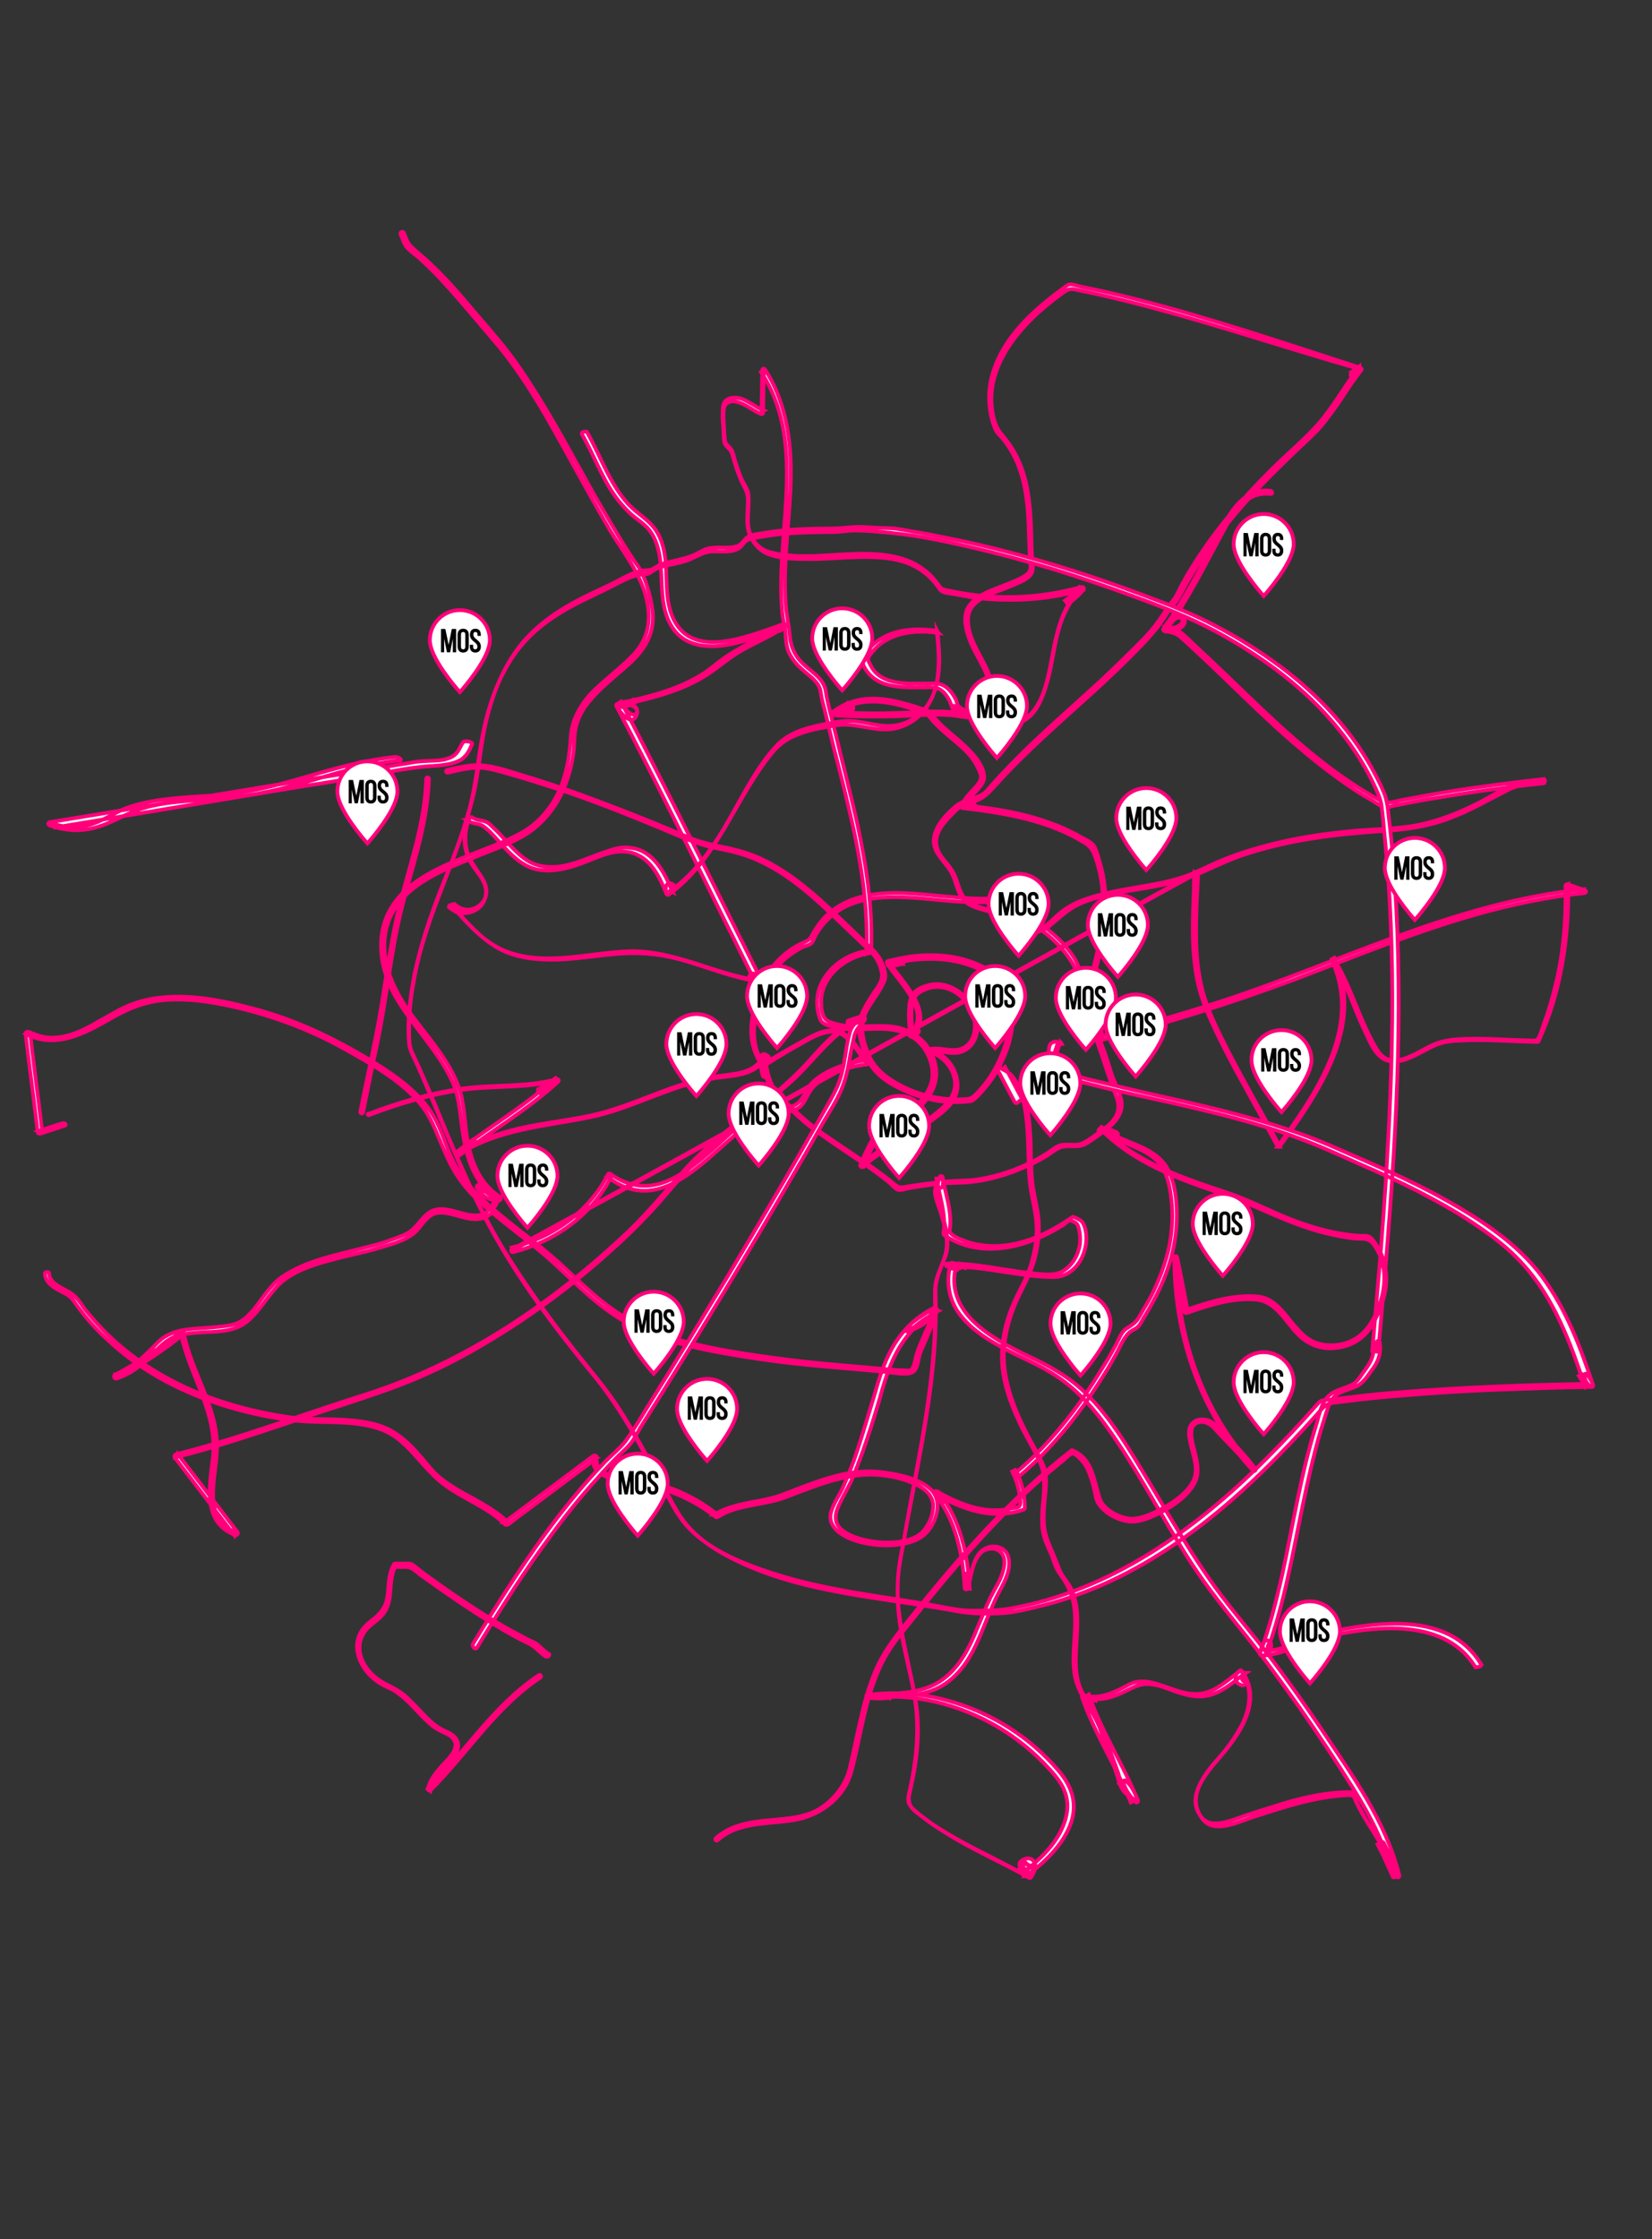 <svg width="434.1" height="588" xmlns="http://www.w3.org/2000/svg">
 <rect width="100%" height="100%" fill="#333333" stroke="none"/>
 <style type="text/css">.st0{fill:#ED1E79;}</style>

 <g>
  <title>background</title>
  <rect fill="none" id="canvas_background" height="402" width="582" y="-1" x="-1"/>
 </g>
 <g>
  <title>Layer 1</title>
  <g id="Слой_2_1_">
   <g id="svg_1">
    <g id="svg_2">
     <path id="svg_3" d="m97,292.8c7.8,-3 16,-5.4 24.3,-6.6s16.9,-0.3 25.1,-2.5c-0.1,-0.2 -0.2,-0.4 -0.4,-0.6c-1.4,1.1 -2.8,2.2 -4.5,2.9c0.1,0.2 0.2,0.4 0.4,0.6c1.2,-1.5 2.8,-2.2 4.5,-2.9c-0.1,-0.2 -0.2,-0.4 -0.4,-0.6c-8,7.3 -17.4,12.8 -26,19.4c0.2,0.2 0.3,0.4 0.5,0.6c1.4,-1.1 2.8,-2.2 4.2,-3.3c-0.2,-0.2 -0.4,-0.4 -0.5,-0.5c-1.4,1.1 -2.7,2.2 -4.1,3.3c-0.4,0.3 0,0.9 0.4,0.6c10.3,-6.7 22.6,-7.4 34.4,-9.8c11.8,-2.4 22.4,-9.1 34.5,-10.5c4.3,-0.5 9.4,-0.9 11.7,-5.1c-0.2,-0.1 -0.5,-0.1 -0.7,-0.2c0.2,1.5 0.4,3 0.1,4.5c0.2,0 0.5,0 0.7,0c-0.6,-1.5 -0.6,-2.9 -0.1,-4.4c-0.2,0 -0.5,-0.1 -0.7,-0.1c0.2,2.3 0.6,4.6 1.5,6.7c0.9,2.2 2.6,3.7 4.3,5.4c2.1,2.1 4.1,4.1 6.4,5.9c2.1,1.6 4.2,3.1 6.4,4.6c4.8,3.3 9.8,6.4 14.3,10c0.8,0.6 1.7,1.8 2.6,2.2c0.7,0.3 2.2,-0.3 2.9,-0.4c2.9,-0.5 5.7,-0.9 8.6,-1.2c2.7,-0.3 5.6,-0.1 8.3,-0.5c2.8,-0.3 5.6,-1 8.2,-1.8c2.5,-0.8 4.9,-1.8 7.3,-2.9c1.3,-0.6 2.5,-1.3 3.7,-2s2.4,-1.8 3.7,-2.3c2.1,-0.8 4.7,0.3 6.8,-1c1.7,-1 3.3,-2.2 4.8,-3.3c2.5,-1.9 5,-4.4 4.5,-7.8c-0.4,-2.3 -1.7,-4.6 -2.5,-6.9c-0.8,-2.4 -1.5,-4.8 -2.4,-7.2c-1.6,-4.7 -3.6,-9.3 -6.7,-13.2c-0.6,-0.7 -0.5,-0.8 -0.2,-1.7c0.2,-0.6 0.5,-1.1 0.7,-1.7c0.3,-1 0.3,-2.1 0.2,-3.1c-0.4,-2.4 -1.9,-4.6 -3.4,-6.4c-3.1,-3.8 -7.2,-6.6 -11.2,-9.2c-1,-0.7 -2,-1.3 -3,-2c-0.6,-0.4 -1.1,-0.8 -1.7,-1.2c-0.4,-0.3 -0.9,-0.8 -1.4,-0.9c-0.6,-0.1 -1.6,0.1 -2.2,0.2c-0.8,0 -1.7,0.1 -2.5,0.1c-3.7,0 -7.5,-0.4 -11.2,-0.7c-7.2,-0.7 -14.9,-1.6 -21.9,0.5c-3.1,0.9 -6.1,2.6 -8.4,4.9c-1.3,1.3 -2.4,2.9 -3.3,4.5c-0.6,1.1 -0.8,1.6 -2,2.1c-1.1,0.5 -2.2,1 -3.2,1.7c-3.8,2.4 -6.8,6 -8.4,10.2c-1.7,4.3 -3.1,9.3 -2.4,14c0.4,2.4 1.3,4.6 2.6,6.6c0.1,0.2 0.3,0.2 0.5,0.1c1.1,-0.5 2.3,-2.2 0.6,-2.9c-1.8,-0.9 -1.5,1.8 -1.2,2.7c0.1,0.2 0.3,0.4 0.6,0.2c2.7,-1.7 5.5,-3.4 8.3,-5c2.6,-1.4 5.2,-3.2 8.1,-3.8c5.4,-1.2 7.7,4.5 10.5,7.9c0.1,-0.2 0.2,-0.4 0.3,-0.6c-4.8,0.6 -9.9,2.1 -13.7,5.2c-0.9,0.8 -1.6,1.5 -2.2,2.6c-0.9,1.7 -1.7,3.5 -3.6,4.2c-2.8,1.1 -5.8,1.4 -8.7,2.3c-4.6,1.4 -8.1,5.3 -11.6,8.4c-3.7,3.3 -7.5,6.6 -12,8.7c-5.5,2.6 -10.9,2 -15.8,-1.6c-0.2,-0.1 -0.4,0 -0.5,0.1c-5,9.9 -14.6,16.7 -25.3,19.3c0.1,0.2 0.2,0.5 0.3,0.7c23.4,-12.8 46.8,-25.6 70.2,-38.5c23.3,-12.9 46.6,-25.8 70,-38.7c13.2,-7.3 26.3,-14.6 39.5,-21.8c-0.2,-0.1 -0.4,-0.2 -0.6,-0.3c-0.1,1.5 -0.2,3.1 -0.2,4.6c0.2,0 0.5,0 0.8,0c0.1,-1.5 0.1,-3.1 0.2,-4.6c-0.2,0 -0.5,0 -0.8,0c-0.3,9.6 -1.2,19.3 0.8,28.8c1,4.8 3,9.2 5.1,13.6c2.3,4.8 4.8,9.5 7.4,14.1c2.8,5.2 5.7,10.3 8.5,15.5c0.1,0.3 0.5,0.2 0.6,0c10.1,-13.9 22.5,-31.8 14.3,-49.5c-0.2,0.1 -0.4,0.3 -0.6,0.4c2.7,4.4 4.6,9.3 6.5,14c0.9,2.2 1.9,4.4 2.9,6.5c0.9,1.9 1.9,4 3.6,5.3c2.7,2 6,0.8 8.7,-0.5c1.7,-0.8 3.4,-1.8 5.1,-2.6c2.4,-1.1 4.9,-1.3 7.6,-1.4c6.5,-0.3 13.1,0.3 19.6,0.4c0.1,0 0.3,-0.1 0.3,-0.2c5.9,-12.9 8,-27 7.8,-41.2c-0.2,0.1 -0.3,0.2 -0.5,0.4c1.5,0.5 3,1.1 4.6,1.6c0,-0.2 0.1,-0.5 0.1,-0.7c-34.1,3.4 -64.7,19.6 -96.8,29.9c-10,3.2 -20.1,6.1 -30.3,8.7c0.2,0.1 0.3,0.2 0.5,0.3c-0.6,-3.1 -0.9,-6.3 -1.7,-9.3c-0.3,-1.4 -0.8,-2.6 -0.9,-4.1s0.4,-2.8 0.8,-4.2c1.5,-5.6 2.6,-11.4 2.6,-17.2c0,-2.8 -0.2,-5.6 -0.8,-8.4c-0.3,-1.4 -0.7,-2.7 -1.1,-4.1c-0.3,-1 -0.7,-2.4 -1.3,-3.2c-0.8,-0.9 -2.4,-1.6 -3.5,-2.2c-1.3,-0.8 -2.7,-1.4 -4.1,-2.1c-2.5,-1.1 -5.1,-2 -7.7,-2.8c-6.2,-1.8 -12.6,-2.7 -19,-3.4c0.1,0.2 0.1,0.5 0.2,0.7c0.9,-0.6 1.8,-0.6 2.7,0c0,-0.2 0.1,-0.5 0.1,-0.7c-1,0.2 -2,0.1 -3,0c0.1,0.2 0.2,0.3 0.4,0.5c0.7,-1.9 2.3,-3.2 3.6,-4.7c0.8,-0.9 1.7,-2 1.6,-3.3c-0.2,-3.4 -3.5,-6.6 -5.8,-8.7c-1.5,-1.4 -3.1,-2.6 -4.6,-4c-0.8,-0.7 -1.5,-1.4 -2.2,-2.2c-0.6,-0.6 -1,-1.6 -1.7,-2.1s-2,-0.7 -2.8,-1c-1.1,-0.4 -2.2,-0.7 -3.3,-1c-2.1,-0.6 -4.2,-1.1 -6.3,-1.3c-4.8,-0.5 -9.4,0.4 -13.2,3.5c-0.4,0.3 0.1,0.7 0.5,0.6c1.4,-0.6 2.6,-1.4 3.8,-2.3c0.4,-0.3 0.1,-0.9 -0.4,-0.6c-1.3,0.7 -2.5,1.5 -3.8,2.3c-0.3,0.2 -0.2,0.7 0.2,0.7c1.1,0 5.6,-0.2 5.2,-2.1c-0.4,-2.2 -4.7,0.9 -5.4,1.4c-0.3,0.2 -0.2,0.7 0.2,0.7c5.2,0.4 10.5,0.4 15.8,0.3c4.9,-0.1 10.1,-0.7 15,-0.3c2.7,0.2 6.4,1.5 8.8,-0.4c2.2,-1.8 2.6,-5.5 2,-8c-0.7,-3.2 -2.6,-6.1 -4,-9c-0.8,-1.5 -1.5,-3.1 -1.9,-4.8s-0.6,-3.8 0.2,-5.4c1.5,-2.9 5.3,-4.2 8.2,-5.3c1.3,-0.5 2.7,-1 3.9,-1.6c1.4,-0.6 3,-1.2 3.9,-2.5c0.8,-1.2 0.4,-2.8 0.3,-4.1c-0.1,-2 -0.2,-4 -0.2,-6c-0.1,-3.8 -0.3,-7.6 -0.9,-11.3c-0.6,-3.7 -1.7,-7.4 -3.6,-10.7c-0.9,-1.6 -2,-3.1 -3.2,-4.5c-1.6,-1.8 -2.3,-4.2 -2.6,-6.6c-1.2,-8.3 3.1,-16 8.5,-21.9c2.7,-3 5.8,-5.6 9,-8c0.7,-0.5 1.4,-1.1 2.2,-1.5c1.1,-0.6 2.3,-0.1 3.4,0.1c2.6,0.5 5.2,1.1 7.8,1.7c22.2,5.2 43.8,12.7 65.7,18.9c0,-0.2 -0.1,-0.5 -0.1,-0.7c-0.7,0.5 -1.4,1 -2.1,1.5c0.2,0.2 0.3,0.4 0.5,0.6c0.7,-0.5 1.3,-1 2,-1.4c-0.2,-0.2 -0.3,-0.3 -0.5,-0.5c-3.8,5 -6.8,10.6 -11,15.3c-3.8,4.2 -8.2,7.8 -12.2,11.8c-7.9,7.9 -15.2,16.4 -21,26c-0.8,1.2 -1.5,2.5 -2.2,3.8c-0.8,1.4 -1.4,3 -2.3,4.2c-1.7,2.1 -3.1,4.5 -4.7,6.6c-1.9,2.5 -4.3,4.8 -6.6,7.1c-2.2,2.2 -4.4,4.3 -6.6,6.4c-9,8.4 -18.4,16.2 -26.8,25.2c-1.1,1.1 -2.1,2.3 -3.2,3.5c-0.9,1 -1.6,2 -2.9,2.6c-2.1,1 -4.4,1.2 -6.3,2.7c-3.2,2.6 -7.4,7.2 -5.4,11.6c1.1,2.4 3.3,4.1 4.4,6.5c0.9,1.9 1.2,4.1 2.4,5.9c1.4,2.1 3.3,2.6 5.6,3.3c2.4,0.7 5.1,1.2 7.2,2.7c1.8,1.2 2.6,3 4.9,3.3c1.9,0.2 3.8,-0.5 5.3,-1.7c2.5,-2 4.6,-4.2 7.5,-5.6c2.8,-1.4 6,-2.1 9,-2.8c5.8,-1.3 11.8,-1.8 17.6,-3.5c5.8,-1.7 11.1,-4.9 16.9,-6.8c11.9,-4 24.5,-5.5 37,-6.3c6.1,-0.4 11.7,-1.2 17.4,-3.4c5.3,-2 10.1,-4.8 15.2,-7.4c2.9,-1.5 6.2,-1.4 9.4,-2c0.5,-0.1 0.3,-0.8 -0.2,-0.7c-1.7,0.2 -3.4,0.5 -5.1,0.6c0,0.2 0.1,0.5 0.1,0.7c1.7,-0.4 3.3,-0.5 5.1,-0.6c0,-0.2 0,-0.5 0,-0.8c-8.1,0.9 -16.3,1.9 -24.4,3.2c-4.3,0.7 -8.6,1.5 -12.9,2.3c-1.9,0.4 -3.7,1.1 -5.5,0.2c-1.7,-1 -3.5,-2 -5.1,-3c-12.7,-7.9 -23.4,-18.4 -34.1,-28.7c-3,-2.9 -6.1,-5.8 -9.2,-8.7c-1.4,-1.3 -2.8,-2.8 -4.4,-4c-1.1,-0.8 -2.4,-0.8 -3.7,-1c0,0.2 0.1,0.5 0.1,0.7c0.5,0 1,0 1.5,0c0,-0.2 0.1,-0.5 0.1,-0.7c-0.6,0.1 -1.1,0.1 -1.7,0c0.1,0.2 0.1,0.4 0.2,0.6c0.4,-0.6 0.7,-1.2 1.2,-1.8c0.3,-0.4 0.7,-0.9 1.1,-1.2c0.6,-0.4 1.8,-0.6 1.9,0.4c0.2,1.7 -3.3,2.4 -4.5,2c0.1,0.2 0.1,0.4 0.2,0.6c5.3,-7.4 9.4,-15.5 13.7,-23.5c3,-5.5 6.3,-13.2 13.8,-12.3c0.5,0.1 0.5,-0.7 0,-0.8c-7,-0.9 -10.6,5.5 -13.4,10.8c-4.6,8.6 -9,17.4 -14.8,25.4c-0.1,0.2 0,0.5 0.2,0.6c1.6,0.5 6.3,-0.7 5.3,-3.2c-1.5,-3.5 -4.7,1.3 -5.5,2.6c-0.1,0.2 0,0.5 0.2,0.6c0.7,0.1 1.4,0.1 2.1,0c0.3,-0.1 0.3,-0.5 0.1,-0.7c-0.8,-0.5 -1.5,-0.5 -2.2,0c-0.3,0.2 -0.2,0.6 0.1,0.7c1.5,0.3 2.8,0.4 4.1,1.5c1.5,1.3 3,2.7 4.5,4.1c2.7,2.5 5.3,5 8,7.6c5.3,5.1 10.6,10.3 16.2,15.2c5.4,4.7 11,9.2 17,13.2c1.5,1 3,1.9 4.6,2.8c1,0.6 2.4,1.7 3.6,1.9c0.9,0.1 2.2,-0.5 3.1,-0.6c1,-0.2 2.1,-0.4 3.1,-0.6c2.3,-0.4 4.5,-0.9 6.8,-1.2c9.4,-1.6 18.9,-2.9 28.5,-3.9c0.5,-0.1 0.5,-0.8 0,-0.8c-1.8,0 -3.5,0.2 -5.3,0.6c-0.4,0.1 -0.3,0.8 0.1,0.7c1.8,-0.1 3.5,-0.3 5.3,-0.6c-0.1,-0.2 -0.1,-0.5 -0.2,-0.7c-2.8,0.5 -6,0.4 -8.6,1.5c-2.5,1.1 -4.9,2.7 -7.4,4c-5.2,2.7 -10.7,5 -16.5,6.2c-6,1.2 -12.2,1.1 -18.3,1.7c-5.9,0.6 -11.7,1.4 -17.5,2.7c-5.7,1.3 -11.3,2.9 -16.7,5.2c-2.9,1.2 -5.6,2.7 -8.6,3.8c-2.8,1 -5.6,1.7 -8.5,2.2c-5.8,1.1 -11.8,1.8 -17.4,3.7c-2.5,0.8 -4.8,1.9 -6.9,3.5s-3.8,4 -6.5,4.7c-1.2,0.3 -2.6,0.4 -3.8,-0.2c-1,-0.6 -1.7,-1.8 -2.7,-2.5c-1.8,-1.3 -4,-1.9 -6.1,-2.5c-2.8,-0.8 -5.8,-1.3 -7.2,-4.2c-1,-1.9 -1.3,-4.1 -2.4,-5.9c-1.3,-2.2 -3.7,-4 -4.2,-6.7c-0.6,-3 1.5,-5.6 3.5,-7.7c1,-1 1.9,-2.1 3.2,-2.8c1.2,-0.7 2.5,-1 3.8,-1.4c2.2,-0.8 3.3,-2.2 4.9,-3.9c8,-8.9 17.1,-16.7 25.9,-24.7c4.5,-4.1 8.8,-8.2 13,-12.6c2,-2.1 3.8,-4.2 5.4,-6.6c0.8,-1.2 1.5,-2.4 2.4,-3.4s1.4,-1.9 2.1,-3.1c5.3,-10 12.2,-19 19.9,-27.2c3.7,-3.9 7.6,-7.7 11.5,-11.4c2.1,-2 4.3,-3.9 6.1,-6.2c1.7,-2.1 3.3,-4.4 4.8,-6.6c1.6,-2.5 3.3,-5 5.1,-7.3c0.2,-0.3 -0.2,-0.7 -0.5,-0.5c-0.8,0.5 -1.5,1 -2.2,1.5c-0.3,0.3 0.1,0.8 0.5,0.6c0.7,-0.5 1.4,-1 2.1,-1.5c0.3,-0.2 0.2,-0.6 -0.1,-0.7c-19.5,-6.3 -38.8,-12.9 -58.5,-17.9c-4.9,-1.3 -9.9,-2.4 -14.9,-3.4c-0.9,-0.2 -2.2,-0.7 -3.1,-0.6c-0.5,0.1 -1.2,0.7 -1.6,1c-1.5,1.1 -3,2.2 -4.4,3.4c-5.8,4.7 -11.2,10.5 -13.7,17.6c-1.2,3.3 -1.7,6.9 -1.2,10.4c0.2,1.9 0.7,3.9 1.5,5.7c0.3,0.7 0.8,1.2 1.4,1.8c0.9,1 1.6,2 2.3,3.1c4.4,6.9 4.9,15.3 5.1,23.3c0.1,1.8 0.1,3.7 0.2,5.5c0,0.9 0.3,1.8 0.2,2.7c-0.1,1.3 -1.4,2 -2.5,2.6c-2.9,1.5 -6.1,2.4 -9.1,3.8c-2.3,1.1 -4.8,2.8 -5.4,5.4c-0.6,2.8 0.5,6 1.6,8.5c1.6,3.5 4.2,7 4.7,10.9c0.2,2 -0.2,4.6 -1.7,6.1c-1.6,1.5 -4.4,0.9 -6.4,0.7c-5,-0.7 -10.2,-0.2 -15.3,0c-5.9,0.2 -11.8,0.2 -17.7,-0.3c0.1,0.2 0.1,0.5 0.2,0.7c0.6,-0.4 1.1,-0.7 1.7,-1.1c0.3,-0.2 2.7,-1.5 2.5,-0.6c-0.2,0.8 -3.6,0.9 -4.4,1c0.1,0.2 0.1,0.5 0.2,0.7c1.2,-0.8 2.5,-1.6 3.8,-2.3c-0.1,-0.2 -0.3,-0.4 -0.4,-0.6c-1.2,0.9 -2.4,1.7 -3.8,2.3c0.2,0.2 0.3,0.4 0.5,0.6c4.5,-3.8 10.4,-3.9 15.9,-2.7c2.4,0.5 4.7,1.3 7,2.1c1.3,0.4 1.8,0.9 2.6,1.9c0.7,0.9 1.6,1.7 2.4,2.5c3.3,3.1 7.4,5.6 9.5,9.7c0.5,1 1.3,2.4 1,3.5c-0.3,1 -1.1,1.8 -1.8,2.6c-1.3,1.4 -2.6,2.7 -3.3,4.5c-0.1,0.3 0.1,0.4 0.4,0.5c1.1,0.1 2.1,0.2 3.2,0c0.3,-0.1 0.3,-0.5 0.1,-0.7c-1.1,-0.7 -2.4,-0.8 -3.5,0c-0.3,0.2 -0.2,0.7 0.2,0.7c11.1,1.3 22.6,3.2 32.3,9.3c1.5,1 2,2.1 2.6,3.8c0.5,1.4 0.9,2.9 1.2,4.4c0.6,2.9 0.8,5.8 0.7,8.8c-0.2,5.8 -1.3,11.6 -2.9,17.2c-0.3,1.2 -0.7,2.1 -0.6,3.4c0.1,1.2 0.5,2.5 0.8,3.7c0.9,3.2 1.3,6.7 1.9,10c0,0.2 0.3,0.3 0.5,0.3c17.2,-4.4 34.1,-9.7 50.7,-15.9c15.8,-6 31.5,-12.5 47.8,-17.1c9.3,-2.6 18.8,-4.6 28.4,-5.6c0.4,0 0.5,-0.6 0.1,-0.7c-1.5,-0.5 -3,-1.1 -4.6,-1.6c-0.2,-0.1 -0.5,0.1 -0.5,0.4c0.1,7.8 -0.4,15.7 -2,23.3c-0.8,3.7 -1.8,7.4 -3,11c-0.3,0.9 -0.7,1.8 -1,2.8c-0.4,1 -0.7,2.5 -1.4,3.2c-0.6,0.6 -1.7,0.3 -2.5,0.3c-1.3,0 -2.5,-0.1 -3.8,-0.1c-4.1,-0.2 -8.2,-0.4 -12.3,-0.3c-3.1,0.1 -6,0.3 -8.9,1.6c-2.6,1.2 -5.1,2.9 -7.8,3.7c-1.2,0.4 -2.5,0.5 -3.7,0.2c-2,-0.6 -3,-2.3 -4,-4.1c-4,-7.2 -6.1,-15.3 -10.4,-22.3c-0.3,-0.4 -0.8,-0.1 -0.6,0.4c8.1,17.4 -4.3,35.1 -14.3,48.8c0.2,0 0.4,0 0.6,0c-4.7,-9 -9.8,-17.6 -14.4,-26.7c-2.3,-4.6 -4.6,-9.3 -5.9,-14.2c-1.2,-4.7 -1.7,-9.6 -1.7,-14.4c-0.1,-5.5 0.3,-10.9 0.5,-16.4c0,-0.5 -0.7,-0.5 -0.8,0c-0.1,1.5 -0.2,3.1 -0.2,4.6c0,0.5 0.7,0.5 0.8,0c0.1,-1.5 0.2,-3.1 0.2,-4.6c0,-0.3 -0.3,-0.5 -0.6,-0.3c-23.4,12.9 -46.8,25.9 -70.3,38.8c-23.3,12.9 -46.6,25.8 -69.9,38.6c-13.1,7.2 -26.3,14.4 -39.5,21.6c-0.4,0.2 -0.1,0.8 0.3,0.7c10.8,-2.7 20.6,-9.6 25.7,-19.6c-0.2,0 -0.3,0.1 -0.5,0.1c3.7,2.8 8,4.1 12.6,3c4.4,-1 8.3,-3.8 11.8,-6.6c3.9,-3.2 7.5,-6.8 11.5,-9.9c2.6,-2 5.8,-2.4 8.9,-3.2c1.4,-0.3 2.9,-0.7 4.3,-1.3c1.1,-0.5 1.6,-1 2.2,-2c0.9,-1.5 1.5,-3.1 2.8,-4.3c1.2,-1.1 2.6,-2 4,-2.7c3,-1.5 6.4,-2.4 9.7,-2.8c0.3,0 0.5,-0.4 0.3,-0.6c-2.7,-3.3 -5.1,-8.9 -10.2,-8.3c-2.9,0.3 -5.5,2 -8,3.4c-3.3,1.8 -6.5,3.7 -9.7,5.7c0.2,0.1 0.4,0.1 0.6,0.2c-0.1,-0.3 -0.8,-2.2 0.2,-1.8c1,0.5 -0.3,1.3 -0.7,1.6c0.2,0 0.3,0.1 0.5,0.1c-3.1,-4.5 -3.2,-9.6 -1.8,-14.7c1.2,-4.6 2.8,-8.9 6.2,-12.3c1.7,-1.7 3.6,-3 5.7,-4.1c0.7,-0.3 1.8,-0.5 2.3,-1c0.6,-0.6 0.9,-1.9 1.4,-2.6c1.8,-3 4.4,-5.4 7.5,-7c6.1,-3 13.4,-2.7 20,-2.2c3.5,0.3 6.9,0.7 10.4,0.9c3.2,0.2 6.4,0.1 9.6,0.1c1.3,0 2.4,1.1 3.4,1.8c1.1,0.7 2.2,1.4 3.2,2.1c2.3,1.5 4.6,3.1 6.7,4.8c2,1.7 3.9,3.6 5.4,5.8c0.9,1.3 1.8,2.7 2.1,4.3c0.4,2 -0.3,3.9 -1.3,5.5c-0.1,0.1 0,0.3 0.1,0.5c6.4,7.4 7.9,17.1 11.5,25.9c0.8,2 1.1,3.9 -0.2,5.9c-1,1.6 -2.6,2.8 -4.1,3.8c-1.3,0.9 -2.7,2.1 -4.2,2.8c-2,1.1 -4.5,0 -6.5,0.8c-1,0.4 -1.9,1.2 -2.8,1.8c-1.1,0.7 -2.3,1.4 -3.4,2c-2.4,1.2 -4.8,2.3 -7.3,3.1c-2.3,0.8 -4.7,1.4 -7.1,1.8c-2.7,0.5 -5.5,0.4 -8.2,0.6c-2.4,0.2 -4.7,0.5 -7,0.8c-1.2,0.2 -2.3,0.3 -3.5,0.5c-1.4,0.2 -2.4,0.7 -3.6,-0.3c-3.8,-3.2 -7.9,-5.9 -12,-8.7c-4.7,-3.2 -9.7,-6.3 -13.8,-10.3c-2,-2 -4.7,-4 -6.2,-6.5c-1.4,-2.3 -1.9,-5.2 -2.2,-7.8c0,-0.4 -0.6,-0.5 -0.7,-0.1c-0.5,1.6 -0.5,3.2 0.1,4.8c0.1,0.3 0.7,0.4 0.7,0c0.2,-1.6 0.1,-3.2 -0.1,-4.7c0,-0.3 -0.5,-0.6 -0.7,-0.2c-2.3,4.3 -7.7,4.3 -11.9,4.9c-5.8,0.8 -11.4,2.8 -16.8,4.9c-5.5,2.1 -11,4.3 -16.8,5.5c-5.6,1.2 -11.4,1.8 -17,3c-6.3,1.3 -12.4,3.4 -17.8,6.9c0.1,0.2 0.3,0.4 0.4,0.6c1.4,-1.1 2.9,-2.2 4.3,-3.4c0.4,-0.3 -0.2,-0.8 -0.5,-0.5c-1.4,1.1 -2.8,2.2 -4.2,3.3c-0.3,0.3 0.1,0.8 0.5,0.6c8.6,-6.6 18.1,-12.1 26.1,-19.5c0.3,-0.2 0,-0.8 -0.4,-0.6c-1.8,0.7 -3.6,1.5 -4.9,3c-0.2,0.3 0,0.8 0.4,0.6c1.9,-0.6 3.3,-1.9 4.9,-3c0.3,-0.2 0,-0.7 -0.4,-0.6c-8.2,2.2 -16.8,1.3 -25.1,2.5s-16.5,3.6 -24.3,6.6c-0.5,-0.2 -0.3,0.5 0.1,0.3l0,0z" class="st0"/>
    </g>
   </g>
   <g id="svg_4">
    <g id="svg_5">
     <path id="svg_6" d="m11.8,334.4c0,1.5 1,2.7 2.5,3.7c0.7,0.5 1.5,0.9 2.3,1.3c1.5,0.7 2.2,1.4 2.9,2.4c2.2,3.2 4.8,6.3 7.9,9.2c5.7,5.5 12.6,10.3 20.8,14c8.5,3.9 18,6.6 28.2,7.9c6,0.8 12.3,0.2 18.3,1.1c3.2,0.5 6,1.3 8.4,2.8c1.9,1.2 3.5,2.7 5,4.3c3.2,3.4 5.7,6.9 10.1,9.8c4.8,3.1 10.6,5.5 14.4,9.3c0.1,0.2 0.6,0.3 0.9,0.1c7.8,-5.8 15.5,-11.6 23.3,-17.4c-0.3,-0.1 -0.6,-0.2 -0.9,-0.3c-0.3,1.9 0.3,3.6 2.6,4.8c2.2,1.1 5.1,1.5 7.9,1.9c8.5,1.2 15.8,4.4 21.6,9c0.1,0.2 0.6,0.1 0.7,0c4.8,-3.2 12,-3 17.6,-5.1c5.9,-2.2 11.9,-4.8 18.5,-5.7c5.4,-0.8 11.7,0.2 16.1,2.4c2.6,1.3 4.1,3 4.3,5.2c0.1,2.4 -0.9,5 -2.6,7c-2.8,3.1 -9.1,3.4 -13.8,2.6c-2.5,-0.4 -4.8,-1.1 -6.7,-2.3c-2.9,-1.8 -2.9,-4.2 -1.9,-6.6c1,-2.3 2.3,-4.5 3.4,-6.7c1.2,-2.7 2.2,-5.5 3.2,-8.2c1.5,-4.2 2.8,-8.4 4.1,-12.7c2.3,-8.3 5,-18.4 15.5,-23.9c-0.3,-0.1 -0.6,-0.3 -0.9,-0.4c-1.2,2.2 -3.8,4.2 -6.9,5.2c0.3,0.2 0.4,0.3 0.7,0.5c1.6,-2.2 4.5,-3.7 7.2,-5.4c-0.3,-0.1 -0.6,-0.2 -0.9,-0.4c-1.3,4 -3.4,7.8 -4.7,11.7c-0.4,1.2 -0.4,2.3 -1,3.5c-0.3,0.6 -0.4,0.9 -1.3,0.9c-0.9,0 -1.9,-0.1 -2.8,-0.1c-10.7,-1 -21.6,-1.7 -32.3,-3.2c-11,-1.5 -22.7,-3.3 -32.6,-7.3s-16.3,-10.6 -23,-16.8c-6.9,-6.4 -15.3,-11.9 -21.9,-18.3c-3.4,-3.3 -5.9,-6.7 -7.5,-10.5c-1.6,-3.6 -2.6,-7.3 -4.7,-10.8c-4,-6.8 -11.9,-11.9 -19.9,-16.5c-8.4,-4.8 -17.3,-8.9 -27.6,-11.6c-9.4,-2.5 -20.4,-4.6 -30.1,-1.6c-4,1.2 -7,3.3 -10.4,5.1c-3.2,1.9 -7.2,4 -11.6,4.2c-2.5,0.1 -4.5,-0.6 -6.6,-1.5c-0.3,-0.2 -0.9,0.1 -0.9,0.3c1,8.7 2.2,17.3 3.2,26c0,0.3 0.4,0.5 0.9,0.3c2.1,-0.7 4.1,-1.3 6.2,-2c0.6,-0.2 0.1,-0.8 -0.6,-0.6c-2.1,0.6 -4.1,1.3 -6.2,2c0.3,0.1 0.6,0.2 0.9,0.3c-1,-8.7 -2.2,-17.3 -3.2,-26c-0.3,0.1 -0.6,0.2 -0.9,0.3c7.6,3.9 15.3,-0.3 21.3,-3.7c4,-2.3 7.9,-4.3 13.2,-5.1c5.7,-0.8 11.7,-0.1 17.2,1c11.4,2.3 22,6.2 31.2,11.3c8.5,4.7 17.6,9.9 22.1,16.9c2.3,3.7 3.5,7.6 5.3,11.4c1.6,3.7 3.7,7 6.7,10.2c6.7,6.7 15.4,12.3 22.4,18.9c6.5,6 12.6,12.5 22,16.7c9.2,4.2 20.7,6.1 31.4,7.7c11.3,1.7 22.7,2.3 34.2,3.5c2.2,0.2 5.6,1 6.6,-0.9c0.6,-1.2 0.7,-2.4 1,-3.6c0.6,-1.9 1.6,-3.7 2.3,-5.6c0.9,-2.1 1.8,-4.1 2.3,-6.3c0.1,-0.4 -0.4,-0.6 -0.9,-0.4c-2.6,1.7 -5.6,3.3 -7.3,5.5c-0.3,0.3 0.3,0.7 0.7,0.5c3.4,-1.1 6.2,-3.3 7.5,-5.7c0.1,-0.3 -0.4,-0.6 -0.9,-0.4c-10.3,5.3 -13.2,14.6 -15.5,22.7c-1.5,4.9 -2.9,9.7 -4.5,14.6c-1,3.1 -2.2,6.1 -3.5,9.1c-1,2.5 -2.9,4.9 -3.5,7.5c-1.6,7.6 16.3,10.8 23.5,6.4c2.2,-1.4 3.5,-3.6 4.1,-5.6c0.7,-2.1 0.7,-4.5 -0.7,-6.4c-2.6,-3.3 -9.2,-4.8 -14.4,-5.3c-7.6,-0.7 -15,2.1 -21.3,4.5c-1.8,0.7 -3.5,1.4 -5.3,2c-2.1,0.6 -4.1,1 -6.3,1.4c-3.7,0.7 -7.3,1.5 -10.1,3.3c0.3,0 0.6,0 0.7,0c-5,-4 -11.7,-7.5 -19.4,-8.8c-2.8,-0.5 -5.6,-0.7 -8.2,-1.4c-3.2,-0.9 -4.5,-2.6 -4.1,-4.9c0,-0.3 -0.6,-0.5 -0.9,-0.3c-7.8,5.8 -15.5,11.6 -23.3,17.4c0.3,0 0.6,0.1 0.9,0.1c-3.2,-3.2 -7.6,-5.4 -11.9,-7.8c-2.3,-1.3 -4.7,-2.8 -6.5,-4.4c-1.5,-1.3 -2.6,-2.8 -3.8,-4.2c-2.5,-2.9 -5,-5.8 -8.9,-7.9c-4.4,-2.3 -10.6,-2.7 -16,-2.8c-3.2,-0.1 -6.3,0 -9.4,-0.4c-2.5,-0.3 -5.1,-0.8 -7.6,-1.3c-5,-1 -9.8,-2.4 -14.5,-4.1c-8.8,-3.3 -16.6,-7.8 -22.9,-13.1c-3.7,-3.1 -6.9,-6.5 -9.7,-10c-1.2,-1.6 -2.1,-3.4 -4.3,-4.6c-2.3,-1.2 -5.1,-2.5 -5.1,-4.8c0.1,-0.5 -1.1,-0.5 -1.1,0l0,0z" class="st0"/>
    </g>
   </g>
   <g id="svg_7">
    <g id="svg_8">
     <path id="svg_9" d="m112,204.5c-0.3,11.4 -4.2,22.2 -7,33.2c-2.8,11.3 -3.9,22.9 -6.2,34.3c-1.3,6.6 -2.8,13.3 -4.1,19.9c-0.1,0.5 0.6,0.7 0.7,0.2c1.2,-6 2.4,-12 3.7,-18c1.2,-5.7 2.1,-11.5 3,-17.3c0.9,-5.8 1.8,-11.5 3.2,-17.2c1.3,-5.5 3,-10.9 4.4,-16.4c1.6,-6.1 2.8,-12.3 3,-18.6c0.1,-0.6 -0.7,-0.6 -0.7,-0.1l0,0z" class="st0"/>
    </g>
   </g>
   <g id="svg_10">
    <g id="svg_11">
     <path id="svg_12" d="m103.6,198.8c-17.6,1.9 -29.1,8.8 -47.3,10.1c-8.6,0.5 -17.1,0.9 -23.6,3.5c-4.8,1.9 -9.9,6.8 -18.7,3.9c0.2,0.4 0.2,0.6 0.4,1c21.8,-3.6 43.9,-7.3 65.6,-10.9c5.5,-0.8 11.1,-1.8 16.6,-2.7c5.2,-0.9 10.5,-2.1 16.2,-2.5c3.5,-0.2 6.4,-0.5 8.5,-1.8c1.5,-1.1 2.1,-2.5 2.7,-3.9c0.5,-0.7 -2,-1.2 -2.4,-0.5c-1,1.6 -1.3,3.4 -4,4.2c-2,0.7 -4.2,0.5 -6.7,0.7c-1.9,0.1 -3.9,0.6 -5.5,0.8c-10.4,1.7 -20.8,3.4 -30.9,5.1c-20.5,3.4 -40.9,6.7 -61.4,10.1c-0.7,0.2 -0.5,0.8 0.4,1c7.3,2.4 12.5,0.4 16.6,-1.5c3.1,-1.5 5.9,-2.9 9.9,-3.8c4.3,-1 9.4,-1.3 14.5,-1.6c9.5,-0.6 17.4,-2.2 25.1,-4.4c8,-2.3 15.8,-4.9 25.4,-5.9c0.9,0.1 -0.1,-1.1 -1.4,-0.9l0,0z" class="st0"/>
    </g>
   </g>
   <g id="svg_13">
    <g id="svg_14">
     <path id="svg_15" d="m152.9,114c3.3,5.7 5.4,12 9.4,17.2c1.1,1.4 2.3,2.7 3.6,3.9c1.4,1.2 3,2.2 4.3,3.6c2.3,2.6 3.1,6.1 3.4,9.5c0.5,5.8 -0.2,12.4 3.6,17.3c2.8,3.7 7.5,4.5 11.9,4.1c5.7,-0.6 11.1,-2.8 16.5,-4.6c-0.1,-0.2 -0.2,-0.4 -0.4,-0.6c-0.1,0.1 -1.2,1 -1.1,1.1c-0.1,-0.1 1.4,-0.5 1.5,-0.5c-0.1,-0.2 -0.2,-0.5 -0.3,-0.7c-3.5,2.2 -7.4,3.9 -11,6c-1.8,1 -3.5,2.1 -5.1,3.3c-1.7,1.3 -3.3,2.7 -5.2,3.8c-6.6,4 -14.2,5.7 -21.7,7.4c-0.4,0.1 -0.3,0.6 0,0.7c1.3,0.5 2.6,0 3.7,-0.7c0.3,-0.2 0.2,-0.7 -0.2,-0.7c-1.2,0 -2.4,0.4 -3.6,0.7c-0.2,0.1 -0.3,0.3 -0.2,0.6c0.8,1.5 4,5.7 5.3,2.3c1,-2.7 -3.3,-3 -5,-2.8c-0.3,0 -0.5,0.3 -0.3,0.6c9.9,18.7 19.2,37.7 28.6,56.6c2.7,5.3 5.3,10.7 8,16c0.1,-0.2 0.2,-0.4 0.3,-0.6c-0.5,0 -1,-0.1 -1.5,-0.3c-0.2,-0.1 -0.6,-0.2 -0.3,-0.3c0.7,-0.1 1.2,0.6 1.4,1.1c0.1,-0.2 0.3,-0.4 0.4,-0.6c-11.3,-1.7 -21.6,-7.8 -33.3,-7.6c-10.7,0.3 -22,4 -32.4,0.1c-6.1,-2.3 -10.3,-7.4 -14.6,-12.1c-0.2,0.2 -0.4,0.4 -0.5,0.5c0.9,0.7 1.8,1.3 2.9,1.7c0.4,0.2 0.6,-0.5 0.3,-0.7c-0.9,-0.6 -1.8,-1.1 -2.7,-1.6c-0.4,-0.2 -0.8,0.3 -0.5,0.6c3.4,3.1 9.2,1.1 9.6,-3.6c0.3,-3 -2.2,-5.4 -3.7,-7.7c-2.2,-3.5 -2.6,-7.9 -0.8,-11.7c-0.2,0 -0.3,0.1 -0.5,0.1c0.9,0.6 1.8,0.8 2.9,1c1.2,0.2 2,1 2.9,1.8c1.4,1.4 2.7,2.9 4,4.3c2.5,2.7 5.4,5.3 9.1,5.9c4.4,0.7 8.8,-0.7 12.8,-2.3s8.4,-3.6 12.7,-1.8s6.4,6.4 8,10.4c0.1,0.3 0.4,0.4 0.6,0.2c0.6,-0.5 2.3,-2.5 0.6,-2.9c-1.6,-0.4 -1.5,1.8 -1.2,2.7c0.1,0.2 0.3,0.4 0.6,0.2c12.6,-9 17.1,-24.3 26.3,-36.1c1.2,-1.6 2.5,-3 4.1,-4.1s3.3,-1.8 5.1,-2.4c1.8,-0.6 3.7,-1 5.5,-1.3c2,-0.4 3.9,-0.8 5.9,-0.7c4,0.2 7.9,1.7 12,1.1c3.2,-0.5 6.4,-2.4 8.4,-5c4.4,-5.6 3.9,-13.7 3.2,-20.4c0,-0.1 -0.1,-0.3 -0.3,-0.4c-3.9,-0.5 -7.9,-0.5 -11.6,0.8c-1.7,0.6 -3.3,1.5 -4.7,2.7c-1,0.9 -3.1,2.8 -3.1,4.2c0.1,1.5 1.4,3.3 2.5,4.3s2.5,1.7 3.9,2.1c3.4,1 7,0.8 10.5,0.8c1.2,0 2.4,-0.1 3.5,0.5s1.9,1.7 2.5,2.8c0.3,0.6 0.5,1.2 0.7,1.8s0.3,0.6 0.8,0.9c0.6,0.4 1.1,0.8 1.7,1.1c0.4,0.2 0.7,-0.3 0.5,-0.6c-0.6,-0.6 -1.6,-1.1 -2.3,-1.6c-0.4,-0.3 -0.8,0.4 -0.4,0.6c3,2 6.4,3.5 9.9,4.1c3.1,0.6 6.6,0.6 9.3,-1.2c3,-2 4.4,-5.9 5.4,-9.2c1.2,-4 1.7,-8.1 2.6,-12.1c1.1,-4.8 2.9,-9.4 6.6,-12.9c-0.2,-0.2 -0.4,-0.4 -0.5,-0.5c-1.1,1.3 -2.4,2.5 -3.8,3.5c0.2,0.2 0.3,0.4 0.5,0.6c1.2,-1.3 2.5,-2.4 3.9,-3.5c0.3,-0.3 0,-0.7 -0.4,-0.6c-11.1,3.1 -22.9,3.4 -34.1,1c-0.6,-0.1 -1.2,-0.2 -1.8,-0.4c-0.7,-0.2 -0.9,-0.4 -1.3,-1.1c-0.6,-0.8 -1.2,-1.5 -1.8,-2.2c-1.2,-1.3 -2.6,-2.3 -4.1,-3.2c-3,-1.7 -6.4,-2.4 -9.7,-2.7c-7.7,-0.7 -15.4,0.9 -23.2,0.3c-1.9,-0.1 -3.8,-0.4 -5.6,-0.9c-2.3,-0.6 -3.9,-2.1 -4.9,-4.2c-1.4,-2.8 -0.7,-5.8 -0.7,-8.7c0,-1 0.1,-2.3 -0.3,-3.3c-0.5,-1.2 -1.3,-2.3 -1.8,-3.6c-0.5,-1.3 -1,-2.7 -1.4,-4c-0.3,-0.9 -0.5,-2.1 -0.9,-2.9c-0.5,-1 -1.6,-1.4 -1.8,-2.6c-0.2,-1.3 -0.2,-2.7 -0.3,-4c-0.1,-1.5 -0.2,-3 0,-4.4c0.3,-1.6 1.8,-2.2 3.3,-1.8c2.3,0.5 4.2,2.2 6.4,3.2c0.3,0.1 0.6,0 0.6,-0.3c0.1,-3.6 0.1,-7.3 0.2,-10.9c-0.2,0.1 -0.5,0.1 -0.7,0.2c11.6,17.8 4.6,39.5 5.3,59.2c0.1,2.4 0.2,4.9 0.8,7.2c0.5,2.3 0.2,4.8 1.1,7c0.8,1.8 2,3.3 3.5,4.6c1.4,1.3 3.1,2.4 4.2,4c0.5,0.8 0.7,1.5 0.8,2.4c0.2,1.4 0.6,2.9 1,4.3c0.7,2.8 1.3,5.6 2,8.4c1.4,5.6 2.9,11.2 4.2,16.8c3,12.6 5.3,25.5 4.8,38.5c0.1,-0.1 0.2,-0.2 0.3,-0.4c-5.4,0.7 -10.7,4.4 -12.6,9.6c-1,2.7 -0.9,5.8 0.2,8.5c0.5,1.2 2.4,1.6 3.6,1.9c1.6,0.4 3.2,0.6 4.8,0.6c3.7,0.1 7.4,-0.5 11.1,0.2c3.4,0.6 6.4,2.5 8.2,5.5c1.6,2.7 2.3,6.1 1.2,9c-1,2.7 -3,4.8 -5.3,6.6c-2.4,1.9 -5.1,3.4 -7.4,5.3c-1.1,0.9 -2.4,2 -3.1,3.3c-1,1.9 -1.9,3.8 -2.6,5.8c-0.1,0.3 0.3,0.6 0.6,0.4c0.5,-0.3 2.6,-1.9 1.6,-2.7c-1,-0.8 -2,1.7 -2.2,2.3c-0.1,0.4 0.4,0.6 0.6,0.4c5.5,-4.8 12.2,-7.9 18,-12.1c2.3,-1.7 5.1,-3.6 6.3,-6.4c1,-2.2 0.7,-4.7 -0.3,-6.9c-1.2,-2.6 -3.6,-4.6 -6.3,-5.5c-0.1,0.2 -0.1,0.5 -0.2,0.7c0.8,0.1 1.6,0.2 2.4,0.4c0,-0.2 0.1,-0.5 0.1,-0.7c-0.8,-0.1 -1.5,-0.2 -2.3,-0.4c0,0.2 0,0.5 0,0.7c2.9,-0.6 5.9,1.1 8.7,-0.2c3.4,-1.5 4.3,-5.6 3.5,-8.9c-0.9,-3.5 -3.5,-6.5 -6.8,-7.9c-1.5,-0.6 -3.1,-0.9 -4.7,-0.7c-1.4,0.2 -3.4,0.8 -4.5,1.8c-1.3,1.1 -1.6,2.8 -1.7,4.4c-0.2,2.4 0.1,4.8 0.2,7.2c0,0.2 0.2,0.4 0.5,0.4c0.6,-0.2 2.8,-1.3 1.4,-2.1c-1.1,-0.7 -1.9,0.8 -1.9,1.7c0,0.3 0.4,0.5 0.6,0.3c6.2,-6.4 -2.7,-14.2 -6,-19.5c-0.1,0.2 -0.1,0.4 -0.2,0.6c1.2,-0.2 2.4,-0.3 3.6,-0.2c-0.1,-0.2 -0.1,-0.5 -0.2,-0.7c-1.1,0.6 -2.2,0.7 -3.3,0.2c0,0.2 -0.1,0.5 -0.1,0.7c7.5,-2 15.9,-2.3 23.2,0.9c1.7,0.8 3.3,1.7 4.8,2.8c0.8,0.6 1.6,1.2 2.3,1.9c0.6,0.7 0.8,1.9 1,2.8c0.9,3.7 0.7,7.5 -0.2,11.1c-0.9,3.6 -2.5,7 -4.5,10.1c-1.1,1.6 -2.2,3 -3.6,4.4c-0.8,0.8 -1.3,1.2 -2.4,1.3c-1,0.1 -2.1,0.1 -3.2,0.1c-4.4,-0.1 -8.9,-1.1 -12.9,-3s-7.7,-4.3 -9.6,-8.4c-1.6,-3.6 -2.6,-7.5 -1,-11.2c1.4,-3.1 4,-5.7 5.1,-8.9c0.4,-1.3 -0.2,-3.1 -0.8,-4.4c-0.7,-1.7 -1.8,-2.9 -3.1,-4.1c-2.9,-2.7 -5.7,-5.5 -8.6,-8.2c-5.6,-5.4 -11.6,-10.7 -18.6,-14.3c-3.9,-2 -7.9,-3.1 -12.1,-3.9c-2.3,-0.5 -4.6,-1 -6.8,-1.8c-2.1,-0.8 -4.2,-1.7 -6.3,-2.6c-8.4,-3.5 -16.9,-6.8 -25.5,-9.9c-4.3,-1.5 -8.7,-3 -13.1,-4.3c-4.4,-1.3 -9,-3.1 -13.6,-2.7c-2.2,0.2 -4.3,0.7 -6.5,1.2c-0.5,0.1 -0.3,0.8 0.2,0.7c2.5,-0.6 4.9,-1.2 7.5,-1.3c2.7,-0.1 5.1,0.7 7.7,1.4c4.7,1.3 9.3,2.8 14,4.3c9,3 17.8,6.5 26.5,10.1c4.4,1.8 8.7,3.9 13.3,5c2.3,0.5 4.6,0.9 6.8,1.5c2.3,0.6 4.5,1.4 6.7,2.5c7.5,3.6 13.8,9.3 19.7,15c2.9,2.8 5.9,5.6 8.9,8.5c1.5,1.4 2.5,3.4 2.9,5.5c0.4,2 -1,3.8 -2.1,5.3c-1.8,2.9 -3.9,5.8 -3.9,9.4c0,1.8 0.6,3.6 1.1,5.3c0.5,1.7 1.2,3.3 2.3,4.7c2.3,3.3 6.3,5.4 10,6.9c3.9,1.6 8.2,2.5 12.4,2.4c1.1,0 2.1,-0.1 3.2,-0.2c0.9,-0.1 1.1,-0.4 1.8,-1c1.3,-1.2 2.4,-2.6 3.5,-4c2.2,-3 3.9,-6.4 5,-9.9c1,-3.5 1.5,-7.2 1,-10.8c-0.2,-1.5 -0.4,-3.6 -1.3,-4.9c-0.8,-1.3 -2.7,-2.5 -4,-3.3c-6.3,-4.2 -14.2,-5.1 -21.6,-4.1c-1.9,0.3 -3.9,0.7 -5.8,1.2c-0.3,0.1 -0.4,0.5 -0.1,0.7c1.4,0.6 2.7,0.5 4.1,-0.2c0.4,-0.2 0.2,-0.7 -0.2,-0.7c-1.3,-0.2 -2.5,0 -3.8,0.2c-0.2,0 -0.3,0.4 -0.2,0.6c3.1,5 11.9,12.6 6.1,18.6c0.2,0.1 0.4,0.2 0.6,0.3c0,-0.2 0.2,-1.4 0.7,-1.1c0.2,0.1 -1,0.6 -1.2,0.7c0.2,0.1 0.3,0.2 0.5,0.4c-0.1,-3.1 -0.9,-7 0.5,-9.9c0.7,-1.4 2.3,-2 3.7,-2.5c1.5,-0.5 3.2,-0.4 4.7,0c3.3,1 5.9,3.8 7,7s0.4,7.8 -3.3,9c-2.6,0.8 -5.4,-0.6 -8.1,0c-0.4,0.1 -0.4,0.6 0,0.7c0.8,0.2 1.6,0.3 2.5,0.4c0.4,0 0.5,-0.7 0.1,-0.7c-0.8,-0.2 -1.6,-0.3 -2.4,-0.4c-0.5,-0.1 -0.7,0.6 -0.2,0.7c3.2,1 5.8,3.7 6.5,7c0.8,3.9 -1.7,6.6 -4.5,8.9c-6.3,5.1 -13.9,8.3 -20,13.7c0.2,0.1 0.4,0.2 0.6,0.4c0.1,-0.2 1,-1.9 1,-1.9c-0.1,-0.1 -0.3,0.4 -0.4,0.5c-0.3,0.4 -0.7,0.7 -1.1,1c0.2,0.1 0.4,0.3 0.6,0.4c0.7,-1.9 1.5,-3.7 2.5,-5.4c0.7,-1.3 1.9,-2.3 3,-3.2c2.2,-1.8 4.6,-3.2 6.8,-4.9c4,-3 7.4,-7.1 6.6,-12.4c-0.9,-5.9 -5.6,-10 -11.4,-10.7c-3.4,-0.4 -6.8,0 -10.2,-0.1c-1.9,0 -3.8,-0.3 -5.6,-0.9c-1.2,-0.4 -2,-0.8 -2.4,-2c-0.3,-0.8 -0.5,-1.7 -0.5,-2.6c-0.6,-7.2 6.1,-12.8 12.8,-13.7c0.2,0 0.3,-0.2 0.3,-0.4c0.5,-11.4 -1.3,-22.8 -3.7,-33.9c-1.3,-5.7 -2.7,-11.4 -4.1,-17c-0.7,-2.9 -1.4,-5.7 -2.1,-8.6c-0.7,-2.9 -1.6,-5.9 -2,-8.8c-0.5,-3.6 -4.1,-5.3 -6.5,-7.8c-1.9,-2 -2.8,-4.4 -3,-7.1c-0.2,-2.5 -0.8,-5 -1,-7.5c-0.8,-10.2 0.7,-20.3 1.2,-30.5c0.5,-11.1 -0.6,-22.2 -6.7,-31.7c-0.2,-0.3 -0.7,-0.2 -0.7,0.2c-0.1,3.6 -0.1,7.3 -0.2,10.9c0.2,-0.1 0.4,-0.2 0.6,-0.3c-2,-0.8 -3.6,-2.2 -5.6,-3c-1.4,-0.5 -3.7,-0.7 -4.7,0.8c-0.5,0.7 -0.5,1.9 -0.5,2.8c-0.1,1.5 0.1,2.9 0.2,4.4c0.1,1 0,2.2 0.2,3.2c0.1,0.8 0.8,1.3 1.3,1.9c0.8,0.8 1,2 1.3,3.1c0.4,1.3 0.8,2.6 1.3,3.8c0.4,1.1 0.9,2.2 1.5,3.3c0.9,1.6 0.9,3.1 0.8,4.8c-0.1,2.7 -0.5,5.4 0.7,8c0.9,1.9 2.3,3.5 4.2,4.4c3.4,1.5 7.8,1.5 11.4,1.5c4.2,0 8.4,-0.4 12.5,-0.5c4,-0.1 8,0 11.8,1.1c4.1,1.2 7.5,3.8 9.8,7.3c0.7,1 2.1,1 3.2,1.2c1.7,0.3 3.3,0.6 5,0.9c3.2,0.5 6.5,0.7 9.8,0.7c6.7,0.1 13.3,-0.8 19.7,-2.6c-0.1,-0.2 -0.2,-0.4 -0.4,-0.6c-1.3,1.1 -2.7,2.2 -3.9,3.5c-0.3,0.3 0.1,0.8 0.5,0.6c1.5,-1 2.8,-2.2 3.9,-3.6c0.3,-0.4 -0.2,-0.9 -0.5,-0.5c-5.9,5.6 -6.8,13.6 -8.3,21.1c-0.8,3.8 -1.8,8 -4.2,11.1c-2.1,2.9 -5.8,3.5 -9.1,3.1c-4,-0.4 -7.8,-2.1 -11.1,-4.3c-0.1,0.2 -0.3,0.4 -0.4,0.6c0.6,0.4 1.8,1.1 2.2,1.5c0.2,-0.2 0.3,-0.4 0.5,-0.6c-0.3,-0.2 -0.6,-0.4 -0.9,-0.6c-0.4,-0.3 -0.9,-0.5 -1.2,-1c-0.2,-0.3 -0.3,-0.8 -0.4,-1.2c-0.7,-1.5 -1.7,-3 -3.2,-3.9c-1.4,-0.8 -2.9,-0.6 -4.5,-0.6c-1.7,0 -3.3,0 -5,0c-3.1,-0.2 -6.6,-0.7 -8.8,-3.2c-0.6,-0.7 -1,-1.5 -1.4,-2.3c-0.2,-0.4 -0.4,-0.8 -0.2,-1.3c0.1,-0.5 0.8,-1.2 1.1,-1.6c1.2,-1.5 2.8,-2.7 4.5,-3.5c3.9,-1.9 8.5,-2 12.8,-1.4c-0.1,-0.1 -0.2,-0.2 -0.3,-0.4c0.7,6.1 1.2,13.3 -2.2,18.8c-1.9,3.1 -5.2,5.4 -8.8,5.9c-4.1,0.6 -8.1,-1.1 -12.2,-1.2c-1.8,0 -3.6,0.3 -5.4,0.7c-1.8,0.3 -3.6,0.7 -5.4,1.2c-3.2,0.9 -6.3,2.4 -8.5,4.9c-4.9,5.4 -8.2,12.1 -11.8,18.4c-4.2,7.4 -8.9,14.5 -15.9,19.5c0.2,0.1 0.4,0.1 0.6,0.2c-0.1,-0.2 -0.5,-2.1 0.3,-1.8c0.7,0.2 -0.7,1.5 -0.9,1.6c0.2,0.1 0.4,0.1 0.6,0.2c-1.4,-3.4 -3.1,-7.1 -6.1,-9.5c-1.4,-1.1 -2.9,-1.8 -4.6,-2c-2.1,-0.4 -4,0 -6,0.7c-4.5,1.4 -8.7,3.7 -13.4,4.2c-2.4,0.2 -4.9,0 -7.1,-1.1c-1.8,-0.9 -3.3,-2.3 -4.7,-3.7c-1.6,-1.6 -3,-3.4 -4.7,-5c-0.7,-0.6 -1.4,-1.5 -2.2,-1.9c-1.3,-0.6 -2.7,-0.4 -3.9,-1.3c-0.2,-0.1 -0.4,0 -0.5,0.1c-1.3,2.6 -1.5,5.6 -0.9,8.4c0.7,3 2.6,5 4.1,7.5c1.4,2.3 1.7,4.9 -0.4,6.9c-1.9,1.8 -4.8,1.9 -6.8,0c-0.2,0.2 -0.3,0.4 -0.5,0.6c0.9,0.5 1.9,1 2.7,1.6c0.1,-0.2 0.2,-0.5 0.3,-0.7c-0.9,-0.4 -1.8,-0.9 -2.6,-1.5c-0.4,-0.3 -0.9,0.2 -0.5,0.5c3.7,4.1 7.3,8.4 12.2,11.1c4.6,2.5 10,3 15.2,2.9c5.7,-0.2 11.3,-1.2 17,-1.6c5.8,-0.4 11.4,0.3 17,2c6.4,1.9 12.6,4.4 19.2,5.4c0.3,0 0.6,-0.2 0.4,-0.6c-0.4,-0.8 -1.9,-2.2 -2.8,-1.2c-1.1,1.3 2,1.7 2.5,1.7c0.3,0 0.4,-0.3 0.3,-0.6c-9.5,-18.9 -18.8,-37.9 -28.4,-56.7c-2.7,-5.3 -5.4,-10.6 -8.2,-15.9c-0.1,0.2 -0.2,0.4 -0.3,0.6c1.1,-0.1 4.5,-0.2 4.4,1.5c-0.1,1.8 -1.7,1 -2.5,0.2c-0.6,-0.7 -1.2,-1.4 -1.6,-2.2c-0.1,0.2 -0.1,0.4 -0.2,0.6c1.1,-0.3 2.2,-0.7 3.4,-0.7c-0.1,-0.2 -0.1,-0.5 -0.2,-0.7c-0.9,0.6 -2.1,1.1 -3.2,0.7c0,0.2 0,0.5 0,0.7c7.4,-1.7 14.9,-3.4 21.5,-7.3c3.6,-2.1 6.6,-5 10.3,-7.1c3.8,-2.1 7.7,-3.8 11.4,-6.2c0.4,-0.2 0.1,-0.7 -0.3,-0.7c-0.5,0.1 -2.5,0.5 -2,1.5s2,-0.5 2.3,-0.9c0.2,-0.3 0,-0.8 -0.4,-0.6c-4.6,1.6 -9.3,3.4 -14.1,4.3c-4.5,0.8 -9.8,0.8 -13.1,-3c-4.2,-4.8 -3.3,-11.8 -3.8,-17.7c-0.3,-2.9 -0.9,-5.8 -2.6,-8.3c-1.9,-2.8 -5,-4.4 -7.2,-6.8c-5,-5.5 -7.3,-12.7 -10.9,-19c-0.9,-0.2 -1.5,0.2 -1.3,0.6l0,0z" class="st0"/>
    </g>
   </g>
   <g id="svg_16">
    <g id="svg_17">
     <path id="svg_18" d="m125.3,432.7c6.3,-10.3 12.7,-20.5 20,-30.2c3.6,-4.9 7.4,-9.6 11.5,-14.1c1.9,-2.2 3.9,-4.3 5.9,-6.3c0.9,-0.9 2,-1.8 2.8,-2.8c1.1,-1.3 1.9,-2.8 2.7,-4.3c14.3,-22.7 28.3,-45.7 41.7,-69c1.9,-3.2 3.8,-6.6 5.6,-9.8c1.7,-3.1 3.9,-6.3 5.4,-9.6c1.3,-3 2,-6.2 2.5,-9.4c0.3,-1.7 0.7,-3.5 1.1,-5.2c0.4,-1.7 1.6,-2.8 2.7,-4.1c0.3,-0.4 0,-1 -0.5,-0.8c-1.2,0.4 -2.3,0.8 -3.5,1.2c0.1,0.3 0.3,0.6 0.4,0.9c1.1,-0.5 2.3,-0.8 3.4,-1.2c-0.1,-0.3 -0.1,-0.6 -0.3,-0.9c-6,2.3 -10.1,7 -14.1,11.5c-4.8,5.3 -10.3,9.8 -16.1,14.1c-5.9,4.5 -11.7,9 -16.6,14.5c-4.8,5.3 -9.4,11 -14.6,16c-19.7,18.7 -43,34.7 -69.6,43.1c-16.5,5.2 -32.7,11.4 -49.5,15.6c-0.3,0.1 -0.5,0.5 -0.3,0.8c5.2,6.8 10.5,13.7 15.7,20.5c0.1,-0.3 0.4,-0.5 0.5,-0.8c-9.4,-3.4 -5.2,-14.6 -5.1,-21.8c0.4,-10.8 -6.7,-20.1 -8.7,-30.6c-0.1,-0.4 -0.5,-0.4 -0.8,-0.3c-5.4,4.3 -11.3,8.1 -17.3,11.4c-0.5,0.3 -0.1,1 0.4,0.9c3.9,-1.3 6.8,-3.6 9.5,-6.5c1.9,-1.8 3.4,-3.6 5.9,-4.5c2.5,-0.9 5.2,-1 7.9,-1.2c4,-0.1 8.3,-0.3 11.4,-3.1c3.2,-2.8 5.2,-6.7 8.3,-9.7c3.5,-3.2 8.7,-4.9 13.3,-6.1c4.2,-1.2 8.4,-1.9 12.7,-3.2c3.4,-1 8,-2.2 10.2,-4.9c1.5,-1.7 2.8,-4 5.2,-4.3c2,-0.3 4.2,0.5 6.2,1c1.6,0.4 3.4,0.9 5.1,0.5c0.8,-0.1 1.6,-0.5 2.3,-1c0.8,-0.6 0.4,-0.5 0.8,-1.3c0.7,-1.2 1.6,-1.5 0.9,-3.1c-0.7,-1.7 -2.8,-2.6 -4.3,-3.4c-0.4,-0.3 -0.9,0.3 -0.7,0.6c1.2,2.1 3.2,3.6 5.8,3.4c0.5,0 0.7,-0.6 0.3,-0.9c-4.4,-2.8 -6.8,-7.4 -8,-12.3c-1.2,-4.5 -1.1,-9.3 -2.1,-13.9c-2,-8.7 -9.1,-15.8 -14.1,-22.9c-5.2,-7.5 -8.7,-17 -4,-25.7c4.2,-7.6 13.5,-11.2 21.3,-14.3c4,-1.7 8.3,-3.1 12.1,-5.2c4.2,-2.2 7.5,-5.6 9.9,-9.6c2.3,-4 3.6,-8.4 4.2,-12.8c0.3,-2.6 0.1,-5.2 0.9,-7.7c0.8,-2.5 2.1,-4.5 3.9,-6.5c3.1,-3.6 7.1,-6.5 10.6,-9.8c3.8,-3.7 5.9,-7.7 5.4,-13c-0.3,-2.5 -0.9,-4.9 -1.7,-7.4c-0.4,-1 -0.8,-2.2 -1.3,-3.2c-0.8,-1.4 -1.9,-2.7 -2.7,-4c-3.5,-5.4 -6.7,-11 -9.9,-16.5c-6.2,-11.1 -12.1,-22.3 -19.3,-32.8c-3.6,-5.3 -7.9,-10.1 -12.1,-15c-4,-4.8 -8.2,-9.6 -12.9,-13.8c-1.2,-1 -2.5,-2.1 -3.6,-3.2c-1.1,-1 -1.3,-2.3 -1.9,-3.6c-0.3,-0.5 -1.1,-0.1 -0.8,0.5c0.5,1 0.8,2.3 1.5,3.2c0.8,1 2.1,1.9 3.2,2.8c2.4,2.2 4.8,4.5 7,7c4.4,4.8 8.4,9.7 12.6,14.6c8.6,9.9 14.9,21.8 21.2,33.2c3.1,5.6 6.2,11.2 9.4,16.7c3.2,5.3 7.2,10.3 9.1,16.1c2,6.1 1.7,11.9 -2.9,16.8c-3.4,3.5 -7.5,6.5 -10.9,9.9c-2.9,3.1 -5.2,7.1 -5.5,11.4c-0.3,5.2 -1.1,10.1 -3.2,14.7c-2.3,4.8 -5.9,8.8 -10.7,11.2c-4,2.1 -8.3,3.6 -12.6,5.3c-7.5,3 -16,6.5 -20.4,13.4c-4.6,7.1 -3.4,16.1 0.5,23.2c4.4,8 11.5,14.6 15.3,23c2,4.4 2,9.2 2.8,13.9c0.7,4.5 1.9,9 4.7,12.8c1.3,1.7 2.8,3.1 4.7,4.3c0.1,-0.3 0.1,-0.6 0.3,-0.9c-2.3,0.3 -3.9,-1 -5,-2.8c-0.3,0.3 -0.4,0.4 -0.7,0.6c1.3,0.6 4.8,2.2 3.9,4.1c-0.1,0.4 -0.8,1 -1.1,1.4c-0.5,0.8 -1.1,1.3 -2.1,1.5c-3.4,0.8 -7,-1.5 -10.5,-1.5c-3.8,0 -5,3.1 -7.4,5.3c-1.3,1.3 -3.8,2.1 -5.5,2.7c-2,0.8 -4.2,1.4 -6.3,1.9c-7.8,2.1 -16,3.4 -22.7,8c-3.1,2.2 -5.2,5.9 -7.6,8.8c-1.5,1.7 -3.1,3.2 -5.4,3.7c-2.3,0.5 -4.7,0.6 -7,0.8c-4.6,0.3 -9.4,0.5 -12.6,3.9c-3.4,3.4 -6.4,6.7 -11.1,8.3c0.1,0.3 0.3,0.6 0.4,0.9c6.3,-3.2 12.1,-7.1 17.6,-11.5c-0.3,-0.1 -0.5,-0.1 -0.8,-0.3c2.3,11.4 9.9,21.1 8.4,33.1c-0.8,7.1 -2.8,16.8 6,20c0.4,0.1 0.8,-0.4 0.5,-0.8c-5.2,-6.8 -10.5,-13.7 -15.7,-20.5c-0.1,0.3 -0.1,0.5 -0.3,0.8c14.9,-3.7 29.4,-9.2 44,-13.8c6.6,-2.2 13.1,-4.3 19.4,-7c6.3,-2.7 12.3,-5.8 18.1,-9.3c11.5,-6.8 22.4,-14.9 32.3,-23.8c5.2,-4.6 10.2,-9.6 14.7,-14.9c4.8,-5.7 9.8,-11 15.5,-15.8c6.3,-5 13,-9.7 18.8,-15.2c5.5,-5.3 10.1,-12.3 17.6,-15.1c0.5,-0.3 0.4,-1.2 -0.3,-0.9c-1.2,0.4 -2.4,0.8 -3.6,1.2c-0.5,0.3 -0.1,1 0.4,0.9c1.2,-0.4 2.4,-0.8 3.5,-1.2c-0.1,-0.3 -0.3,-0.5 -0.5,-0.8c-0.8,0.9 -1.6,1.7 -2.3,2.7c-0.7,1 -0.8,2.1 -1.1,3.2c-0.7,3 -0.9,6.1 -1.7,9c-0.8,3.4 -2.5,6.2 -4.2,9.2c-1.7,3 -3.4,5.9 -5.1,8.9c-6.7,11.8 -13.7,23.5 -20.6,35.1c-7,11.5 -13.9,22.9 -21,34.2c-1.7,2.8 -3.5,5.8 -5.4,8.5c-1.7,2.6 -4.6,4.6 -6.7,7c-3.9,4.1 -7.6,8.5 -11.1,13c-8.4,10.8 -15.8,22.5 -22.9,34.1c0,0.9 0.8,1.4 1.1,0.9l0,0z" class="st0"/>
    </g>
   </g>
   <g id="svg_19">
    <g id="svg_20">
     <path id="svg_21" d="m144.1,434.3c-0.9,-0.6 -1.7,-1.4 -2.6,-2.2c-0.7,-0.7 -1.6,-1 -2.5,-1.4c-1.9,-1 -3.7,-2 -5.6,-3c-3.5,-2 -6.9,-4.1 -10.2,-6.3c-3.4,-2.2 -6.7,-4.5 -10,-6.9c-0.9,-0.6 -1.7,-1.2 -2.6,-1.9c-0.7,-0.5 -1.8,-1.6 -2.6,-1.9c-0.5,-0.2 -1.3,-0.1 -1.8,-0.1c-0.8,0 -1.6,0 -2.4,0c-0.1,0 -0.3,0.1 -0.3,0.2c-1.2,2.1 -1.3,4.4 -1.5,6.8c-0.1,1.3 -0.3,2.7 -0.8,3.9c-0.8,1.7 -2.1,3 -3.6,4.1c-1.9,1.4 -3.3,3.2 -3.7,5.6c-0.3,2.1 0.3,4.3 1.4,6.2c1.3,2.2 3.2,3.9 5.4,5.1c1.4,0.7 2.8,1.2 4,2.2c1.3,0.9 2.4,2 3.5,3.1c1.9,2 3.8,4.2 6,5.8c1.2,0.8 2.4,1.3 3.6,1.9c0.9,0.5 1.8,1.4 1.9,2.5c0.1,2.2 -2.3,4.3 -3.6,5.7c-1.5,1.8 -3.2,3.7 -3.6,6c-0.1,0.4 0.3,0.6 0.6,0.4c0.8,-0.8 1.7,-1.6 2.4,-2.5c0.2,-0.2 0.5,-0.5 0.4,-0.8c-0.1,-0.2 -0.2,-0.3 -0.4,-0.3c-0.4,0 -0.9,0.6 -1.2,0.9c-0.7,0.7 -1.3,1.4 -1.8,2.2c-0.2,0.4 0.3,0.7 0.6,0.5c9.8,-9.7 17.2,-21.9 28.9,-29.6c0.4,-0.3 0,-0.9 -0.4,-0.6c-11.8,7.8 -19.2,20 -29.1,29.7c0.2,0.2 0.4,0.3 0.6,0.5c0.4,-0.7 1,-1.3 1.5,-1.8c0.2,-0.2 0.5,-0.4 0.7,-0.6c0.1,-0.1 0.4,-0.2 0.2,-0.2c-0.1,-0.1 -0.2,-0.2 -0.4,-0.3c-0.1,-0.3 0.1,-0.1 -0.2,0.1c-0.2,0.1 -0.3,0.4 -0.5,0.5c-0.6,0.7 -1.3,1.3 -1.9,2c0.2,0.1 0.4,0.2 0.6,0.4c0.6,-3.2 3.4,-5.5 5.4,-7.9c1.3,-1.6 2.8,-3.9 1.2,-5.9c-1.1,-1.4 -2.8,-1.7 -4.2,-2.6c-1.8,-1.1 -3.3,-2.6 -4.8,-4.2c-1.4,-1.5 -2.8,-3 -4.4,-4.4c-1.6,-1.3 -3.2,-2.1 -5,-3c-3.3,-1.7 -6.4,-4.9 -6.8,-8.8c-0.2,-1.9 0.4,-3.7 1.5,-5.2c1.3,-1.7 3.3,-2.6 4.7,-4.4c2.3,-3 1.6,-6.4 2.3,-9.8c0.1,-0.6 0.4,-2.2 1,-2.5c0.3,-0.1 1,0 1.4,0c0.6,0 1.2,-0.1 1.8,0c1.1,0.1 2.3,1.3 3.2,2c1.2,0.8 2.4,1.7 3.5,2.5c4.7,3.3 9.5,6.6 14.4,9.6c2.5,1.6 5.1,3.1 7.7,4.5c1.3,0.7 2.8,1.3 4,2.1c1.2,0.8 2.1,2 3.4,2.8c0.8,0.2 1.2,-0.5 0.7,-0.7l0,0z" class="st0"/>
    </g>
   </g>
   <g id="svg_22">
    <g id="svg_23">
     <path id="svg_24" d="m389.2,437c-8.5,-14 -27.3,-11.1 -40.8,-8.3c-5.5,1.1 -10.3,4.7 -16,4.8c0.1,0.2 0.2,0.3 0.4,0.5c0.2,-0.7 0.3,-2.1 0.8,-2.6c0.4,-0.4 0.3,-0.2 0.4,0.4c0.2,1 -0.4,2.1 -1.5,1.7c0.1,0.2 0.2,0.3 0.3,0.5c4.6,-12.5 6.8,-25.6 9.5,-38.6c1.4,-6.7 2.9,-13.4 4.8,-19.9c0.5,-1.6 1,-3.2 1.5,-4.8c0.6,-1.7 1.1,-3.4 2.7,-4.5s3.7,-1.4 5.4,-2.3c1.8,-1 3,-3.1 4.2,-4.7c1.5,-2.1 2.1,-4.3 1.6,-6.8c-0.1,-0.3 -0.6,-0.4 -0.7,-0.1c-0.4,0.8 -0.4,1.5 -0.3,2.4c0.1,0.4 0.7,0.3 0.7,-0.1c3,-34.2 6,-68.6 5.2,-103c-0.2,-8.5 -0.6,-16.9 -1.3,-25.4c-0.3,-4.3 -0.8,-8.6 -1.3,-12.9c-0.2,-1.7 -0.4,-3.2 -1,-4.8c-0.6,-1.5 -1.3,-3 -2.1,-4.5c-5.9,-11.6 -15,-21.3 -25.3,-29c-5.4,-4 -11.1,-7.6 -17.1,-10.7c-6.4,-3.4 -13.2,-5.9 -19.9,-8.4c-15,-5.6 -30.4,-10.3 -46,-13.7c-3.9,-0.8 -7.7,-1.6 -11.6,-2.3c-2,-0.3 -3.9,-0.7 -5.9,-1c-1.8,-0.3 -3.7,-0.2 -5.6,-0.3c-1.9,-0.1 -3.7,-0.3 -5.6,-0.2c-2.1,0.1 -4.2,0.4 -6.3,0.4c-4.2,0 -8.5,0.1 -12.7,0.5c-1.8,0.2 -3.5,0.4 -5.2,0.7c-1.5,0.3 -3.5,0.3 -4.6,1.5c-0.7,0.7 -1.1,1.5 -2.1,1.9c-0.9,0.3 -1.9,0.4 -2.8,0.4c-1.4,0 -2.8,-0.1 -4.2,0.1c-1.5,0.2 -2.5,0.9 -3.9,1.6c-1.8,0.9 -3.8,1.3 -5.8,1.8c-1.3,0.3 -2.6,0.5 -3.8,1.1c-0.6,0.3 -1.1,0.6 -1.6,0.9c-0.8,0.5 -1.5,0.4 -2.5,0.5c-3,0.3 -6,2.4 -8.8,3.7c-3.1,1.5 -6.3,2.9 -9.4,4.6c-5.9,3.2 -11.3,7.2 -15.2,12.6c-3.9,5.4 -6.3,11.6 -7.9,18c-1.7,6.9 -2,14 -3.7,20.9c-3.7,15.1 -11.3,28.9 -14.7,44.1c-0.8,3.8 -1.5,7.6 -1.8,11.4c-0.2,2 -0.2,4 -0.2,6c0,1.7 0,3.5 0.7,5.1c3.4,7.2 6.4,14.5 9.4,21.8c3.1,7.3 6.3,14.6 10,21.7c3.7,7.2 8.1,14 12.8,20.7c4.5,6.5 9.3,12.7 14.3,18.9c2.6,3.2 5.2,6.4 7.5,9.9c2.1,3.2 4.1,6.6 6,9.9c1.9,3.4 3.7,6.8 5.6,10.2c1.9,3.4 3.6,7.2 6,10.3c3.8,5 9.7,8.4 15.4,11c14,6.4 29.8,8.3 44.9,10.6c3.8,0.6 7.7,1.2 11.5,1.9c3.8,0.7 7.9,0.7 11.8,0.5c3.3,-0.2 6.8,-1.1 10.1,-1.9c3.3,-0.8 6.6,-1.8 9.8,-3c12.2,-4.4 23.4,-11.2 33.6,-19.2c10.6,-8.3 20,-17.9 29,-27.9c1.3,-1.4 2.2,-2.9 4.2,-3.2c2.1,-0.3 4.3,-0.5 6.4,-0.8c4.2,-0.5 8.4,-0.9 12.6,-1.2c8.3,-0.7 16.6,-1.2 24.9,-1.5c8.1,-0.3 16.2,-0.6 24.3,-0.7c0.3,0 0.4,-0.3 0.3,-0.6c-0.4,-1 -0.9,-1.8 -1.6,-2.7c-0.3,-0.4 -0.7,-0.1 -0.7,0.3c0.2,1.3 0.7,2.2 1.7,2.9c0.3,0.2 0.6,-0.1 0.6,-0.4c-3.3,-10 -7.1,-20 -13.4,-28.5c-6.4,-8.6 -16,-14.9 -25.3,-20.1c-9.8,-5.5 -20.3,-9.9 -30.6,-14.4c-10.8,-4.6 -22.2,-7.7 -33.6,-10.4c-6.7,-1.6 -13.4,-3 -20.1,-4.6c-3.4,-0.8 -6.7,-1.6 -10.1,-2.4c-3.1,-0.8 -6,-2 -8.9,-3.5c0,0.2 0,0.4 0,0.6c0.8,-0.5 1.1,-1.3 1.2,-2.3c0.1,-1.2 -0.6,-3.9 1.2,-4c-0.1,-0.2 -0.2,-0.3 -0.4,-0.5c-1.7,6.1 -5.4,11.4 -10.4,15.3c0.2,0 0.4,0.1 0.6,0.1c-1.6,-2.9 -3.1,-5.9 -4.7,-8.8c-0.2,0.2 -0.4,0.3 -0.6,0.5c0.4,0.4 0.8,0.5 1.2,0.8c1,0.6 1.6,1.4 2.2,2.4c1,1.6 2,3 2.5,4.8c1,3.5 1.2,7.2 1.4,10.8c0.1,3.5 0.1,6.9 0.4,10.4c0.3,3.5 1.4,6.8 1.7,10.3c0.3,3.7 -0.2,7.5 -1.2,11c-1.1,3.7 -3,6.9 -4.6,10.4c-2.6,6 -4,12.4 -3,18.8c1.1,6.9 4.2,13.5 7.6,19.6c0.9,1.7 1.9,3.3 2.6,5.2c0.7,1.9 0.6,3.7 0.5,5.7c-0.3,3.4 -0.8,6.8 -0.4,10.2c0.4,3.1 1.9,5.7 3,8.6c0.5,1.1 0.9,2.5 1.5,3.6c1.1,1.7 2.3,3 3,4.9c2.2,5.8 0.7,12.1 0.8,18.1c0,3 0.4,5.7 1.8,8.4c1.7,3.2 4.4,6.2 5.4,9.7c1.1,3.8 2.6,7.4 3.9,11.1c0.5,1.5 0.7,3.3 1.6,4.6c0.8,1.2 2.2,1.9 3,3c0.3,0.4 0.8,0.1 0.6,-0.4c-0.8,-1.9 -1.6,-3.8 -3.2,-5.1c-0.3,-0.2 -0.7,0 -0.6,0.4c0.5,2.1 1.8,3.7 3.2,5.2c0.2,0.3 0.8,0 0.6,-0.4c-3.8,-9.4 -9.5,-18 -12.8,-27.6c-0.2,0.2 -0.3,0.3 -0.5,0.5c0.8,0.2 1.5,0.5 2.3,0.9c0.1,-0.2 0.1,-0.5 0.2,-0.7c-0.8,0.1 -1.5,-0.2 -2.1,-0.8c-0.1,0.2 -0.2,0.4 -0.4,0.6c3.4,1.2 6.9,-0.1 10,-1.6c2.3,-1.1 4.1,-2.2 6.8,-1.8c2.1,0.2 4,1 5.9,1.7c3.4,1.2 6.7,2.1 10.2,0.9c3.3,-1.1 5.9,-3.5 8.6,-5.6c-0.2,0 -0.3,-0.1 -0.5,-0.1c0.2,0.4 1.6,3 0.3,2.4c-1.1,-0.5 -0.6,-1.7 0.2,-2.2c-0.2,0 -0.3,-0.1 -0.5,-0.1c4.5,7.1 -0.1,14.7 -4.7,20.4c-3.4,4.2 -10,10.3 -7,16.3c0.9,1.8 2,3.2 4.1,3.5c3.3,0.5 7,-1.3 10,-2.3c8.1,-2.6 16.3,-5.4 24.9,-5.8c1.5,-0.1 1.7,0.1 2.3,1.4c0.4,0.9 0.8,1.8 1.3,2.6c1,1.9 2.1,3.7 3.2,5.5c2.4,3.8 4.8,7.5 6.1,11.8c0.2,-0.1 0.5,-0.2 0.7,-0.3c-1.3,-2.9 -2.6,-5.7 -4,-8.5c-0.2,-0.4 -0.8,-0.1 -0.7,0.3c1.2,2.9 2.6,5.8 4.1,8.6c0.2,0.4 0.8,0.1 0.7,-0.3c-3.5,-14.2 -12.3,-26.2 -20.3,-38.2c-4.4,-6.5 -8.9,-12.9 -13.6,-19.1s-9.8,-12 -14.4,-18.3c-8.7,-12 -15.6,-25.2 -23.6,-37.7c-3.3,-5.1 -6.9,-10.1 -11.4,-14.2c-4.2,-3.9 -9.1,-6.5 -14.2,-8.9c-9.5,-4.6 -22.3,-11.4 -18.9,-24c-0.2,0.1 -0.4,0.1 -0.6,0.2c0.4,0.3 0.7,0.6 1,1c0.2,-0.2 0.3,-0.4 0.5,-0.6c-0.8,-0.4 -1.4,-0.7 -2.3,-0.8c0,0.2 -0.1,0.5 -0.1,0.7c1.3,-0.1 2.4,-0.1 3.7,0.3c0,-0.2 0,-0.5 0,-0.7c-1.2,0.5 -2.3,0.7 -3.4,-0.2c-0.1,0.2 -0.2,0.4 -0.3,0.6c5.9,-0.1 11.7,1.1 17.5,1.9c2.6,0.4 5.2,0.7 7.8,0.8c1.9,0.1 3.7,0.1 5.4,-0.9c2.9,-1.6 4.5,-4.8 4.9,-8c0.2,-1.7 0,-3.7 -0.8,-5.2c-0.5,-0.9 -1.4,-1.1 -2.4,-1.6c-0.1,-0.1 -0.3,-0.1 -0.4,0c-6.6,4.6 -14.6,8.3 -22.8,7.5c-2,-0.2 -4,-0.6 -5.9,-1.4c-1,-0.4 -2.1,-0.8 -2.9,-1.5c-0.9,-0.7 -0.6,-1.2 -0.5,-2.3c0.3,-4.3 -1.3,-8.5 -2,-12.8c-0.1,-0.3 -0.6,-0.4 -0.7,-0.1c-0.2,0.5 -1.1,2.6 0,2.9c1.2,0.3 0.7,-2.3 0.7,-2.8c-0.1,-0.4 -0.6,-0.3 -0.7,0c-0.4,1 -0.9,1.9 -1.1,2.9c-0.2,1 0.1,2 0.4,3c0.8,2.9 2,5.6 2.4,8.6c0.3,1.7 0.4,3.7 0,5.4c-0.4,1.5 -1.2,3 -1.7,4.5c-0.5,1.3 -0.9,2.7 -1.1,4c-0.2,1.6 0,3.2 0,4.7c0.2,14.4 -2.1,28.6 -4.7,42.7c-1.3,7.1 -2.8,14.3 -4,21.4c-0.6,3.3 -1.3,6.6 -1.3,10c-0.1,3.3 0.2,6.6 0.7,9.8c1,6.9 2.9,13.6 4,20.5c1.3,7.6 0.4,15.5 -1.3,23c-0.3,1.4 -0.8,2.8 -0.2,4.3c0.6,1.3 2.1,2.3 3.2,3.1c2.7,2.2 5.7,4 8.7,5.8c6.3,3.7 13,6.6 19.4,10.3c0.2,0.1 0.4,0 0.5,-0.1c0.9,-1.6 0.4,-3.7 -1.8,-3.4c-2.8,0.4 0.4,3 1.3,3.5c0.2,0.1 0.4,0 0.5,-0.1c0.7,-1.1 1.6,-2.7 0.9,-4c-0.5,-1 -1.6,-1.2 -2.6,-0.8c-2.6,1 -0.8,3.1 0.8,3.9c0.1,0.1 0.3,0.1 0.4,0c4.4,-3.4 8.7,-7.5 10.8,-12.8c2.1,-5.4 0.6,-10.1 -3.1,-14.4c-7.6,-8.9 -18,-15.4 -29.3,-18.4c-6.5,-1.8 -13.3,-2.3 -20,-1.5c-0.5,0.1 -0.5,0.8 0,0.8c1.7,-0.2 3.3,-0.3 4.9,0.1c0,-0.2 0.1,-0.5 0.1,-0.7c-1.7,0.2 -3.3,0.1 -5,-0.1c0,0.2 0,0.5 0,0.8c6.6,-0.5 13.8,0.1 19.5,-3.7c5.1,-3.4 7.8,-9 10,-14.5c1.5,-3.6 2.9,-7.3 4.8,-10.7c0.9,-1.7 1.7,-3.4 2,-5.3c0.2,-1.6 0.1,-3.5 -1.2,-4.6c-1.2,-1.1 -3.3,-1.3 -4.7,-0.6c-3.8,1.6 -3.8,7.3 -5.1,10.6c0.2,0 0.5,0.1 0.7,0.1c-0.1,-1.1 -0.1,-2.2 -0.1,-3.4c-0.2,0 -0.5,0 -0.8,0c0.1,1.1 0.1,2.2 0.1,3.4c0.2,0 0.5,0 0.8,0c-0.5,-9 -2.4,-18.1 -8.1,-25.3c-0.2,0.2 -0.3,0.4 -0.5,0.6c0.8,0.6 1.3,1 1.8,1.8c0.2,-0.2 0.3,-0.3 0.5,-0.5c-0.8,-0.4 -1.4,-1 -1.8,-1.8c-0.2,0.2 -0.3,0.3 -0.5,0.5c7,4 14.9,6.7 22.8,3.9c0.2,-0.1 0.3,-0.2 0.3,-0.4c0,-3.4 -0.8,-6.6 -2.2,-9.7c-0.2,-0.4 -0.8,-0.1 -0.7,0.3c0.1,0.4 0.3,0.8 0.4,1.2c0.1,0.3 0.4,0.3 0.6,0.2c5.9,-4.9 11.1,-10.6 15.7,-16.7c2.5,-3.3 4.8,-6.8 7,-10.3c1.1,-1.7 2.1,-3.5 3.1,-5.3c1.1,-1.9 2.2,-5 4.1,-6.2c0.6,-0.4 1.3,-0.6 1.8,-1.2c0.6,-0.6 1,-1.5 1.4,-2.2c1.2,-1.9 2.3,-3.9 3.4,-6c1.8,-3.6 3.3,-7.4 4.2,-11.3c0.9,-3.8 1.3,-7.8 1.1,-11.7c-0.2,-3.5 -0.8,-7.7 -2.7,-10.7c-3.7,-5.8 -11.6,-6.1 -16.6,-10.2c-0.4,-0.3 -0.9,0.2 -0.5,0.5c1.2,1.1 2.4,1.5 4,1.5c0.4,0 0.5,-0.5 0.2,-0.7c-1.2,-0.7 -2.5,-1.1 -3.8,-1.4c-0.4,-0.1 -0.6,0.4 -0.4,0.6c7.2,7.2 16.5,11.4 26,14.8c2.5,0.9 4.9,1.7 7.4,2.5c2.8,0.9 5.5,2.3 8.2,3.4c5,2.2 10.1,4.4 15.4,5.9c2.6,0.7 5.2,1.3 7.9,1.7c1.3,0.2 2.7,0.3 4,0.3c1.8,0.1 2.5,1.1 3.4,2.6c2.7,4.4 2.5,9.9 0.8,14.7c-1.7,4.8 -4.3,9 -9.6,10.3c-2.4,0.6 -5.1,0.5 -7.4,-0.4c-2.1,-0.8 -3.7,-2.5 -5.2,-4.2c-2.6,-3 -5.2,-7.3 -9.5,-7.8c-6.6,-0.7 -13,1.4 -19.2,3.5c0.2,0.1 0.3,0.2 0.5,0.3c-0.9,-4.7 -1.8,-9.5 -2.8,-14.2c-0.1,-0.4 -0.7,-0.3 -0.7,0.1c-0.1,20.3 6.8,40.8 20.7,55.9c0.3,0.4 0.9,-0.2 0.5,-0.5c-1.3,-1.4 -2.5,-2.9 -3.7,-4.4c-0.2,0.2 -0.4,0.3 -0.6,0.5c1.3,1.4 2.5,3 3.8,4.5c0.3,0.3 0.8,-0.1 0.6,-0.5c-1.9,-2.5 -3.9,-4.8 -6.1,-7c-1.3,-1.3 -2.6,-2.6 -3.9,-4c-0.6,-0.7 -1.3,-1.2 -2.1,-1.6c-1.3,-0.5 -3,-0.6 -4.2,0.4c-1.6,1.3 -1.2,3.6 -0.8,5.3c0.6,3.2 2.4,7 0.7,10.2c-1.4,2.8 -4.4,5 -7,6.5s-6.4,3.5 -9.5,3.3c-2.8,-0.2 -7,-2.3 -8,-5.2c-1.6,-4.7 -1.8,-10.5 -7.1,-12.7c-0.2,-0.1 -0.3,-0.1 -0.5,0.1c-16.1,12.6 -29.5,28 -42.2,43.9c-3.2,4 -6.3,7.8 -8.5,12.4c-1.9,4.1 -3.2,8.4 -4.2,12.7c-1.2,4.9 -2.1,9.8 -3.3,14.7c-1.1,4.2 -4.1,7.9 -7.7,10.2c-4.4,2.8 -10.4,2.7 -15.4,3.3c-4.4,0.5 -8.6,1.5 -12,4.5c-0.4,0.3 0.2,0.9 0.5,0.5c5.8,-5.2 14.1,-4 21.2,-5.5c6.3,-1.4 12.1,-5.9 13.9,-12.4c2.1,-7.8 3.1,-15.9 5.9,-23.5c1.5,-4.3 3.6,-8.3 6.5,-11.9c2.7,-3.4 5.3,-6.7 8,-10c10.7,-13.1 22.1,-25.9 35.4,-36.5c0.6,-0.5 1.6,-1.7 2.4,-1.7c0.6,0 1.6,1 2,1.4c1.2,1.2 2,2.7 2.5,4.2c0.5,1.3 0.9,2.7 1.2,4.1c0.3,1.2 0.4,2.5 1.1,3.5c1.7,2.5 4.9,4.2 7.8,4.6s6.3,-1.2 8.8,-2.5c3.2,-1.7 6.5,-4 8.4,-7.2c2,-3.3 0.5,-7.2 -0.3,-10.7c-0.4,-1.9 -1,-4.9 1.5,-5.6c1.8,-0.5 3.4,0.6 4.5,1.9c3.2,3.6 6.8,6.8 9.7,10.6c0.2,-0.2 0.4,-0.3 0.6,-0.5c-1.2,-1.5 -2.5,-3 -3.8,-4.5c-0.3,-0.3 -0.9,0.1 -0.6,0.5c1.2,1.6 2.5,3.1 3.8,4.5c0.2,-0.2 0.4,-0.4 0.5,-0.5c-13.8,-14.9 -20.5,-35.2 -20.5,-55.3c-0.2,0 -0.5,0.1 -0.7,0.1c0.9,4.7 1.8,9.5 2.8,14.2c0,0.2 0.3,0.3 0.5,0.3c6,-2 12.3,-4.2 18.7,-3.5c4.9,0.6 7.4,5.7 10.5,8.9c2.8,3 6.5,4.3 10.6,3.7c4.4,-0.6 7.7,-3.1 9.6,-6.9c2.2,-4.2 3.7,-8.8 3,-13.6c-0.3,-2.1 -1,-4.2 -2.2,-6.1c-0.5,-0.8 -1.1,-1.8 -1.9,-2.4s-2,-0.3 -3,-0.4c-6.1,-0.4 -12.1,-2.1 -17.8,-4.3c-5.6,-2.2 -11,-5.1 -16.7,-7c-11.8,-3.9 -24.1,-8 -33.1,-17.1c-0.1,0.2 -0.2,0.4 -0.4,0.6c1.3,0.3 2.5,0.7 3.7,1.3c0.1,-0.2 0.1,-0.5 0.2,-0.7c-1.4,0 -2.5,-0.4 -3.5,-1.3c-0.2,0.2 -0.4,0.4 -0.5,0.5c4.4,3.6 10.6,4.2 14.8,8c2.9,2.6 3.7,6.8 4.1,10.5c0.5,4.2 0.2,8.4 -0.6,12.5c-0.9,4 -2.3,7.8 -4,11.4c-0.8,1.7 -1.7,3.3 -2.7,4.9c-0.5,0.9 -1,1.8 -1.6,2.7c-0.9,1.2 -1.9,1.7 -3.1,2.5c-1.3,1 -1.9,3 -2.7,4.4c-1,1.8 -2,3.6 -3.1,5.3c-2,3.3 -4,6.4 -6.2,9.5c-5,7 -10.7,13.4 -17.3,18.9c0.2,0.1 0.4,0.1 0.6,0.2c-0.1,-0.4 -0.3,-0.8 -0.4,-1.2c-0.2,0.1 -0.5,0.2 -0.7,0.3c1.1,2.3 1.8,4.6 2,7.1c0.1,0.7 0.3,1.5 -0.2,2.1c-0.3,0.3 -1.5,0.4 -1.9,0.5c-1.4,0.3 -2.8,0.5 -4.3,0.5c-5.5,0 -10.7,-2.3 -15.5,-5c-0.3,-0.2 -0.7,0.2 -0.5,0.5c0.5,0.9 1.2,1.6 2.1,2.1c0.3,0.2 0.7,-0.2 0.5,-0.5c-0.6,-0.8 -1.3,-1.5 -2.1,-2.1c-0.4,-0.3 -0.7,0.3 -0.5,0.6c5.6,7 7.4,16 7.9,24.8c0,0.5 0.7,0.5 0.8,0c0,-1.1 0,-2.2 -0.1,-3.4c0,-0.5 -0.7,-0.5 -0.8,0c0,1.1 0,2.2 0.1,3.4c0,0.4 0.6,0.5 0.7,0.1c1.1,-2.9 1.1,-6.7 3.4,-9.2c1.4,-1.5 4.2,-1.8 5.6,0c1.2,1.5 0.7,3.8 0.1,5.5c-0.7,2.1 -2,4 -3,6c-1.2,2.6 -2.3,5.3 -3.4,7.9c-2.1,5.2 -4.6,10.4 -9.3,13.8c-5.7,4.1 -13,3.5 -19.6,3.9c-0.5,0 -0.5,0.7 0,0.8c1.7,0.2 3.3,0.3 5,0.1c0.4,0 0.5,-0.6 0.1,-0.7c-1.7,-0.4 -3.4,-0.3 -5.1,-0.1c0,0.2 0,0.5 0,0.8c12,-1.5 24.1,1.6 34.4,7.7c5,3 9.5,6.7 13.4,11c2.2,2.4 4.2,5 4.6,8.3c0.4,3 -0.6,6 -2,8.6c-1.7,3.1 -4.2,5.7 -6.8,8c-0.6,0.5 -1.2,0.9 -1.7,1.4c-0.6,0.6 -0.7,0.7 -1.4,0c-0.5,-0.5 -0.6,-0.2 -0.4,-1.1c-0.1,-0.7 0.3,-1 1.1,-1c0.4,0.4 0.8,0.8 1.1,1.2c0.2,0.7 -0.7,2.1 -1,2.7c0.2,0 0.3,-0.1 0.5,-0.1c-0.5,-0.3 -3.2,-2 -1.4,-2.1c1.5,-0.1 1.4,1.3 0.8,2.2c0.2,0 0.3,-0.1 0.5,-0.1c-5.5,-3.2 -11.2,-5.8 -16.7,-8.8c-2.7,-1.5 -5.5,-3.1 -8,-4.8c-1.4,-1 -2.8,-2 -4.1,-3.1c-0.7,-0.6 -1.3,-1.1 -1.8,-1.9c-0.8,-1.3 -0.3,-2.6 0,-4c1.5,-6.8 2.3,-13.7 1.7,-20.7c-0.6,-6.6 -2.6,-13.1 -3.8,-19.7c-1.3,-7.1 -1.6,-13.8 -0.3,-20.9c1.3,-6.9 2.5,-13.9 3.8,-20.8c2.5,-13.2 4.8,-26.6 5.2,-40.1c0.1,-2 0.1,-4.1 0,-6.1c0,-1.9 -0.1,-3.6 0.3,-5.4c0.8,-3.1 2.6,-5.9 2.8,-9.1c0.1,-3.1 -0.8,-6.1 -1.7,-9.1c-0.5,-1.5 -1.2,-3.1 -1.4,-4.7c-0.2,-1.4 0.6,-2.7 1.1,-3.9c-0.2,0 -0.5,0 -0.7,0c0,-0.2 0.1,1.8 0.3,1.8c-0.2,0 0.4,-1.8 0.4,-1.7c-0.2,0 -0.5,-0.1 -0.7,-0.1c0.8,4.8 2.6,9.5 1.8,14.4c0,0.2 0,0.3 0.2,0.4c9.1,6.2 20.5,3.6 29.4,-1.5c0.7,-0.4 1.3,-0.8 2,-1.2c0.4,-0.3 1.1,-1 1.5,-1.1c0.3,-0.1 1.4,0.4 1.8,0.7c0.7,0.6 0.9,2.4 1,3.3c0.1,1.3 0,2.6 -0.4,3.8c-0.6,2.2 -2.1,4.3 -4.1,5.5c-2.5,1.4 -5.8,0.8 -8.6,0.5c-7.3,-0.8 -14.4,-2.6 -21.7,-2.5c-0.3,0 -0.5,0.4 -0.3,0.6c1.3,1 2.6,1 4.1,0.4c0.3,-0.1 0.4,-0.6 0,-0.7c-1.3,-0.4 -2.5,-0.4 -3.9,-0.3c-0.4,0 -0.5,0.7 -0.1,0.7c0.8,0.1 1.4,0.4 2.1,0.8c0.4,0.2 0.7,-0.3 0.5,-0.6c-0.3,-0.4 -0.6,-0.7 -1,-1c-0.2,-0.2 -0.5,-0.1 -0.6,0.2c-1.2,4.4 -0.6,8.9 2,12.7c2.7,3.8 6.6,6.5 10.6,8.7c4.3,2.5 9,4.3 13.2,6.8c5.9,3.4 10.6,8.3 14.6,13.7c8.6,11.7 15.1,24.8 23,36.9c4.2,6.4 8.9,12.2 13.7,18.2c5.1,6.3 9.9,12.9 14.6,19.5c4.8,6.9 9.5,13.9 14,21.1s8.5,14.9 10.5,23.2c0.2,-0.1 0.5,-0.2 0.7,-0.3c-1.4,-2.8 -2.8,-5.5 -4,-8.4c-0.2,0.1 -0.5,0.2 -0.7,0.3c1.5,2.8 2.7,5.7 4,8.5c0.2,0.4 0.8,0.1 0.7,-0.3c-2.5,-7.9 -8.4,-14 -11.3,-21.6c-0.1,-0.2 -0.2,-0.3 -0.4,-0.3c-6.2,0 -12.2,1.3 -18.1,3.1c-3,0.9 -6,1.9 -8.9,2.8c-2.8,0.9 -6.1,2.5 -9.1,2.3c-2.2,-0.1 -3.5,-1.6 -4.3,-3.5c-1.3,-3.2 0.4,-6.6 2.1,-9.2c1.5,-2.3 3.5,-4.3 5.2,-6.4c1.6,-2 3,-4.1 4.2,-6.3c2.5,-4.7 3.2,-9.9 0.2,-14.6c-0.1,-0.2 -0.3,-0.3 -0.5,-0.1c-1.4,0.9 -1.7,2.9 0.1,3.7c2.5,1 0.8,-2.8 0.4,-3.5c-0.1,-0.2 -0.4,-0.3 -0.5,-0.1c-2.7,2 -5.2,4.4 -8.4,5.5c-4,1.4 -7.7,-0.2 -11.5,-1.5c-2.9,-1 -6.2,-2 -9.1,-0.5c-3.6,1.9 -7.8,4.2 -12,2.8c-0.3,-0.1 -0.6,0.4 -0.4,0.6c0.8,0.7 1.6,1 2.7,1c0.4,0 0.5,-0.5 0.2,-0.7c-0.8,-0.4 -1.6,-0.7 -2.5,-0.9c-0.3,-0.1 -0.6,0.2 -0.5,0.5c3.3,9.6 9,18.2 12.8,27.6c0.2,-0.1 0.4,-0.2 0.6,-0.4c-1.4,-1.5 -2.6,-2.9 -3,-4.9c-0.2,0.1 -0.4,0.2 -0.6,0.4c1.6,1.3 2.3,3.1 3.1,5c0.2,-0.1 0.4,-0.3 0.6,-0.4c-0.6,-0.8 -1.3,-1.3 -2,-2c-1.6,-1.5 -1.8,-3.5 -2.5,-5.5c-1.1,-3.2 -2.6,-6.3 -3.6,-9.6c-0.9,-3.1 -2.4,-5.6 -4.1,-8.4c-1.8,-3 -3.1,-5.6 -3.4,-9.1c-0.5,-5.8 1,-11.7 -0.1,-17.4c-0.6,-2.9 -1.8,-5.2 -3.5,-7.5c-1.1,-1.4 -1.6,-3.2 -2.2,-4.9c-0.7,-1.6 -1.5,-3.2 -2,-4.9c-1.9,-6.5 1.7,-13.5 -1.2,-19.8c-1.5,-3.3 -3.4,-6.3 -5,-9.6c-1.6,-3.4 -3.1,-7 -4,-10.7c-1.9,-7.6 -0.7,-15 2.5,-22c1.5,-3.3 3.3,-6.2 4.3,-9.7c0.9,-3.1 1.5,-6.4 1.4,-9.6c-0.1,-4 -1.4,-7.9 -1.8,-11.9c-0.4,-3.9 -0.3,-7.8 -0.5,-11.6c-0.2,-3.7 -0.5,-7.4 -1.6,-11c-0.5,-1.5 -1.5,-2.8 -2.3,-4.1c-0.5,-0.7 -0.7,-1.5 -1.5,-2.1c-0.7,-0.5 -1.5,-0.7 -2.1,-1.3c-0.3,-0.3 -0.8,0.1 -0.6,0.5c1.6,2.9 3.1,5.9 4.7,8.8c0.1,0.2 0.4,0.2 0.6,0.1c5.1,-4 8.9,-9.4 10.6,-15.6c0.1,-0.2 -0.1,-0.5 -0.4,-0.5c-3.6,0.3 -0.5,5 -2.7,6.4c-0.2,0.1 -0.3,0.5 0,0.6c2,1 4,2 6.2,2.7c2.9,1 6.1,1.6 9.1,2.4c5.8,1.4 11.6,2.6 17.4,3.9c11.4,2.6 22.8,5.3 33.8,9.4c5.5,2 10.9,4.5 16.3,6.9c5.1,2.2 10.1,4.5 15,7c4.8,2.5 9.6,5.1 14.1,8.1c4.8,3.2 9.6,6.7 13.4,11c8.2,8.9 12.6,20.7 16.3,32c0.2,-0.1 0.4,-0.3 0.6,-0.4c-0.9,-0.7 -1.2,-1.4 -1.4,-2.5c-0.2,0.1 -0.5,0.2 -0.7,0.3c0.6,0.9 1.1,1.7 1.6,2.7c0.1,-0.2 0.2,-0.4 0.3,-0.6c-16.3,0.3 -32.6,0.9 -48.8,2.2c-4.1,0.3 -8.2,0.7 -12.2,1.2c-1.9,0.2 -3.8,0.4 -5.7,0.7c-0.8,0.1 -2.3,0 -3,0.4c-0.4,0.2 -0.7,0.6 -1,0.9c-4.3,4.9 -8.8,9.7 -13.4,14.3c-18.7,18.7 -40.8,34.6 -67.3,39.3c-1.9,0.3 -3.8,0.5 -5.7,0.5c-2.3,0 -4.8,0.2 -7.1,-0.1c-3.9,-0.5 -7.7,-1.4 -11.6,-2c-7.4,-1.2 -14.9,-2.2 -22.3,-3.7c-7.2,-1.4 -14.4,-3.3 -21.2,-5.9c-6.6,-2.5 -13.6,-6.1 -18,-11.7c-2.3,-3 -4,-6.6 -5.8,-9.9s-3.6,-6.6 -5.4,-9.9c-3.7,-6.6 -7.6,-12.9 -12.4,-18.7c-10,-12.2 -19.8,-25.1 -27.3,-39.1c-7.4,-13.7 -12.7,-28.3 -19,-42.4c-0.8,-1.8 -1.9,-3.5 -2.1,-5.5c-0.2,-2.1 -0.2,-4.2 -0.1,-6.3c0.2,-4.1 0.8,-8.2 1.6,-12.2c1.6,-7.6 4.1,-14.9 6.9,-22.1c2.7,-6.9 5.5,-13.7 7.4,-20.8c1.9,-6.8 2.3,-14 3.8,-20.9c1.4,-6.6 3.6,-13 7.3,-18.7c3.9,-6.1 9.5,-10.4 15.8,-13.8c3,-1.6 6,-3 9.1,-4.5c3.2,-1.5 6.5,-3.8 10.1,-3.9c1.3,0 1.8,-0.8 3,-1.4c1.4,-0.7 3.2,-1 4.7,-1.3c1.6,-0.4 3.1,-0.7 4.6,-1.4c1.8,-0.8 3.1,-1.7 5.2,-1.9c2.3,-0.1 5.7,0.5 7.6,-1.1c0.8,-0.7 1,-1.6 2.2,-2c0.9,-0.4 2.1,-0.5 3.1,-0.7c2.2,-0.4 4.5,-0.7 6.8,-0.9c4.1,-0.3 8.2,-0.4 12.3,-0.4c1.9,0 3.7,-0.4 5.6,-0.4c2,0 3.9,0.1 5.9,0.3c4.2,0.3 8.2,0.8 12.3,1.5c3.9,0.7 7.7,1.5 11.6,2.4c7.5,1.7 14.9,3.7 22.3,5.9c7.5,2.3 14.8,4.8 22.1,7.5c6.9,2.5 13.7,5.2 20.2,8.6c11.6,6.2 22.6,14 31.2,24c4.3,5 8.1,10.5 10.9,16.5c0.8,1.7 1.7,3.5 2,5.4c0.3,2.2 0.5,4.4 0.7,6.6c0.4,4.2 0.8,8.3 1.1,12.5c2.3,33.2 0.5,66.5 -2.1,99.7c-0.7,8.2 -1.4,16.3 -2.1,24.5c0.2,0 0.5,-0.1 0.7,-0.1c0.1,-0.6 0.1,-1.2 0.2,-1.8c-0.2,0 -0.5,-0.1 -0.7,-0.1c0.6,3.1 -0.7,5.2 -2.5,7.6c-0.6,0.8 -1.1,1.7 -1.8,2.4c-0.8,0.9 -2,1.3 -3.1,1.7c-1.7,0.6 -3.5,1.2 -4.7,2.6c-1.7,2 -2.2,5.2 -3,7.7c-3.9,12.6 -5.9,25.6 -8.7,38.5c-1.6,7.1 -3.4,14.2 -5.9,21c-0.1,0.2 0.1,0.4 0.3,0.5c1.8,0.6 2.9,-1.5 2.4,-3.1c-0.2,-0.5 -0.5,-1 -1.1,-0.8c-1.1,0.3 -1.4,2.6 -1.6,3.4c-0.1,0.2 0.1,0.5 0.4,0.5c5.8,0 10.7,-3.6 16.2,-4.8c4.8,-1 9.6,-1.9 14.5,-2.2c9.7,-0.6 20.1,1.2 25.5,10.1c1.1,0 1.7,-0.4 1.5,-0.8l0,0z" class="st0"/>
    </g>
   </g>
  </g>
  <g id="Слой_3"/>
  <style transform="matrix(0.287,0,0,0.287,0,0) " type="text/css">.st0{fill:#FFFFFF;stroke:#FF007A;stroke-miterlimit:10;} .st1{fill:#FFFFFF;stroke:#FFFFFF;stroke-miterlimit:10;} .st2{stroke:#000000;stroke-width:6;stroke-miterlimit:10;}</style>
  <g stroke="null" id="svg_35">
   <path stroke="null" id="svg_29" d="m267.655,229.437c-4.35,0 -7.893,3.542 -7.893,7.893c0,1.998 1.258,4.826 3.744,8.398c1.818,2.613 3.601,4.632 3.677,4.716l0.471,0.53l0.471,-0.53c0.076,-0.084 1.86,-2.108 3.677,-4.716c2.486,-3.572 3.744,-6.399 3.744,-8.398c0.004,-4.35 -3.538,-7.893 -7.893,-7.893zm0,12.235c-2.571,0 -4.657,-2.091 -4.657,-4.662s2.091,-4.653 4.657,-4.653c2.571,0 4.662,2.091 4.662,4.657s-2.091,4.657 -4.662,4.657z" class="st0"/>
   <path stroke="null" id="svg_30" d="m267.567,231.919c-2.823,0 -5.112,2.293 -5.112,5.112c0,2.823 2.301,5.112 5.112,5.112c2.823,0 5.112,-2.293 5.112,-5.112c0.008,-2.823 -2.285,-5.112 -5.112,-5.112z" class="st1"/>
   <g stroke="null" transform="matrix(0.042,0,0,0.042,163.606,282.554) " id="svg_31">
    <path stroke="null" id="svg_32" d="m2408.111,-1006.719l-15,0l-23.2,-111.4l0,111.6l-13.6,0l0,-140l21.8,0l23,111.8l22.2,-111.8l21.8,0l0,140l-14.8,0l0,-112.6l-22.2,112.4z" class="st2"/>
    <path stroke="null" id="svg_33" d="m2459.911,-1112.719c0,-21.4 10.6,-35.2 32,-35.2c21.6,0 32.2,13.8 32.2,35.2l0,72.4c0,21.2 -10.6,35.2 -32.2,35.2c-21.4,0 -32,-14 -32,-35.2l0,-72.4zm15.4,73.2c0,12.8 5.4,20.2 16.6,20.2c11.4,0 16.6,-7.4 16.6,-20.2l0,-74c0,-12.6 -5.2,-20.2 -16.6,-20.2c-11.2,0 -16.6,7.6 -16.6,20.2l0,74z" class="st2"/>
    <path stroke="null" id="svg_34" d="m2599.511,-1112.919l0,3.8l-14.8,0l0,-4.6c0,-12.6 -4.8,-20 -16,-20s-16,7.4 -16,19.8c0,31.4 47,34.4 47,73.8c0,21.2 -10.2,35 -31.6,35s-31.4,-13.8 -31.4,-35l0,-8l14.6,0l0,8.8c0,12.6 5.2,20 16.4,20c11.2,0 16.4,-7.4 16.4,-20c0,-31.2 -46.8,-34.2 -46.8,-73.6c0,-21.6 10,-35 31,-35c21.2,0 31.2,13.8 31.2,35z" class="st2"/>
   </g>
  </g>
  <g stroke="null" id="svg_42">
   <path stroke="null" id="svg_36" d="m204.194,253.668c-4.35,0 -7.893,3.542 -7.893,7.893c0,1.998 1.258,4.826 3.744,8.398c1.818,2.613 3.601,4.632 3.677,4.716l0.471,0.53l0.471,-0.53c0.076,-0.084 1.86,-2.108 3.677,-4.716c2.486,-3.572 3.744,-6.399 3.744,-8.398c0.004,-4.35 -3.538,-7.893 -7.893,-7.893zm0,12.235c-2.571,0 -4.657,-2.091 -4.657,-4.662s2.091,-4.653 4.657,-4.653c2.571,0 4.662,2.091 4.662,4.657s-2.091,4.657 -4.662,4.657z" class="st0"/>
   <path stroke="null" id="svg_37" d="m204.105,256.15c-2.823,0 -5.112,2.293 -5.112,5.112c0,2.823 2.301,5.112 5.112,5.112c2.823,0 5.112,-2.293 5.112,-5.112c0.008,-2.823 -2.285,-5.112 -5.112,-5.112z" class="st1"/>
   <g stroke="null" transform="matrix(0.042,0,0,0.042,163.606,282.554) " id="svg_41">
    <path stroke="null" id="svg_38" d="m899.708,-430.784l-15,0l-23.2,-111.4l0,111.6l-13.6,0l0,-140l21.8,0l23,111.8l22.2,-111.8l21.8,0l0,140l-14.8,0l0,-112.6l-22.2,112.4z" class="st2"/>
    <path stroke="null" id="svg_39" d="m951.508,-536.784c0,-21.4 10.6,-35.2 32,-35.2c21.6,0 32.2,13.8 32.2,35.2l0,72.4c0,21.2 -10.6,35.2 -32.2,35.2c-21.4,0 -32,-14 -32,-35.2l0,-72.4zm15.4,73.2c0,12.8 5.4,20.2 16.6,20.2c11.4,0 16.6,-7.4 16.6,-20.2l0,-74c0,-12.6 -5.2,-20.2 -16.6,-20.2c-11.2,0 -16.6,7.6 -16.6,20.2l0,74z" class="st2"/>
    <path stroke="null" id="svg_40" d="m1091.108,-536.984l0,3.8l-14.8,0l0,-4.6c0,-12.6 -4.8,-20 -16,-20s-16,7.4 -16,19.8c0,31.4 47,34.4 47,73.8c0,21.2 -10.2,35 -31.6,35s-31.4,-13.8 -31.4,-35l0,-8l14.6,0l0,8.8c0,12.6 5.2,20 16.4,20c11.2,0 16.4,-7.4 16.4,-20c0,-31.2 -46.8,-34.2 -46.8,-73.6c0,-21.6 10,-35 31,-35c21.2,0 31.2,13.8 31.2,35z" class="st2"/>
   </g>
  </g>
  <g stroke="null" id="svg_49">
   <path stroke="null" id="svg_43" d="m261.501,253.668c-4.35,0 -7.893,3.542 -7.893,7.893c0,1.998 1.258,4.826 3.744,8.398c1.818,2.613 3.601,4.632 3.677,4.716l0.471,0.53l0.471,-0.53c0.076,-0.084 1.86,-2.108 3.677,-4.716c2.486,-3.572 3.744,-6.399 3.744,-8.398c0.004,-4.35 -3.538,-7.893 -7.893,-7.893zm0,12.235c-2.571,0 -4.657,-2.091 -4.657,-4.662s2.091,-4.653 4.657,-4.653c2.571,0 4.662,2.091 4.662,4.657s-2.091,4.657 -4.662,4.657z" class="st0"/>
   <path stroke="null" id="svg_44" d="m261.413,256.15c-2.823,0 -5.112,2.293 -5.112,5.112c0,2.823 2.301,5.112 5.112,5.112c2.823,0 5.112,-2.293 5.112,-5.112c0.008,-2.823 -2.285,-5.112 -5.112,-5.112z" class="st1"/>
   <g stroke="null" transform="matrix(0.042,0,0,0.042,163.606,282.554) " id="svg_48">
    <path stroke="null" id="svg_45" d="m2261.841,-430.784l-15,0l-23.2,-111.4l0,111.6l-13.6,0l0,-140l21.8,0l23,111.8l22.2,-111.8l21.8,0l0,140l-14.8,0l0,-112.6l-22.2,112.4z" class="st2"/>
    <path stroke="null" id="svg_46" d="m2313.641,-536.784c0,-21.4 10.6,-35.2 32,-35.2c21.6,0 32.2,13.8 32.2,35.2l0,72.4c0,21.2 -10.6,35.2 -32.2,35.2c-21.4,0 -32,-14 -32,-35.2l0,-72.4zm15.4,73.2c0,12.8 5.4,20.2 16.6,20.2c11.4,0 16.6,-7.4 16.6,-20.2l0,-74c0,-12.6 -5.2,-20.2 -16.6,-20.2c-11.2,0 -16.6,7.6 -16.6,20.2l0,74z" class="st2"/>
    <path stroke="null" id="svg_47" d="m2453.241,-536.984l0,3.8l-14.8,0l0,-4.6c0,-12.6 -4.8,-20 -16,-20s-16,7.4 -16,19.8c0,31.4 47,34.4 47,73.8c0,21.2 -10.2,35 -31.6,35s-31.4,-13.8 -31.4,-35l0,-8l14.6,0l0,8.8c0,12.6 5.2,20 16.4,20c11.2,0 16.4,-7.4 16.4,-20c0,-31.2 -46.8,-34.2 -46.8,-73.6c0,-21.6 10,-35 31,-35c21.2,0 31.2,13.8 31.2,35z" class="st2"/>
   </g>
  </g>
  <g stroke="null" id="svg_56">
   <path stroke="null" id="svg_50" d="m285.334,254.135c-4.35,0 -7.893,3.542 -7.893,7.893c0,1.998 1.258,4.826 3.744,8.398c1.818,2.613 3.601,4.632 3.677,4.716l0.471,0.53l0.471,-0.53c0.076,-0.084 1.86,-2.108 3.677,-4.716c2.486,-3.572 3.744,-6.399 3.744,-8.398c0.004,-4.35 -3.538,-7.893 -7.893,-7.893zm0,12.235c-2.571,0 -4.657,-2.091 -4.657,-4.662s2.091,-4.653 4.657,-4.653c2.571,0 4.662,2.091 4.662,4.657s-2.091,4.657 -4.662,4.657z" class="st0"/>
   <path stroke="null" id="svg_51" d="m285.245,256.617c-2.823,0 -5.112,2.293 -5.112,5.112c0,2.823 2.301,5.112 5.112,5.112c2.823,0 5.112,-2.293 5.112,-5.112c0.008,-2.823 -2.285,-5.112 -5.112,-5.112z" class="st1"/>
   <g stroke="null" transform="matrix(0.042,0,0,0.042,163.606,282.554) " id="svg_55">
    <path stroke="null" id="svg_52" d="m2828.315,-419.676l-15,0l-23.2,-111.4l0,111.6l-13.6,0l0,-140l21.8,0l23,111.8l22.2,-111.8l21.8,0l0,140l-14.8,0l0,-112.6l-22.2,112.4z" class="st2"/>
    <path stroke="null" id="svg_53" d="m2880.115,-525.676c0,-21.4 10.6,-35.2 32,-35.2c21.6,0 32.2,13.8 32.2,35.2l0,72.4c0,21.2 -10.6,35.2 -32.2,35.2c-21.4,0 -32,-14 -32,-35.2l0,-72.4zm15.4,73.2c0,12.8 5.4,20.2 16.6,20.2c11.4,0 16.6,-7.4 16.6,-20.2l0,-74c0,-12.6 -5.2,-20.2 -16.6,-20.2c-11.2,0 -16.6,7.6 -16.6,20.2l0,74z" class="st2"/>
    <path stroke="null" id="svg_54" d="m3019.715,-525.876l0,3.8l-14.8,0l0,-4.6c0,-12.6 -4.8,-20 -16,-20s-16,7.4 -16,19.8c0,31.4 47,34.4 47,73.8c0,21.2 -10.2,35 -31.6,35s-31.4,-13.8 -31.4,-35l0,-8l14.6,0l0,8.8c0,12.6 5.2,20 16.4,20c11.2,0 16.4,-7.4 16.4,-20c0,-31.2 -46.8,-34.2 -46.8,-73.6c0,-21.6 10,-35 31,-35c21.2,0 31.2,13.8 31.2,35z" class="st2"/>
   </g>
  </g>
  <g stroke="null" id="svg_63">
   <path stroke="null" id="svg_57" d="m293.745,234.976c-4.35,0 -7.893,3.542 -7.893,7.893c0,1.998 1.258,4.826 3.744,8.398c1.818,2.613 3.601,4.632 3.677,4.716l0.471,0.53l0.471,-0.53c0.076,-0.084 1.86,-2.108 3.677,-4.716c2.486,-3.572 3.744,-6.399 3.744,-8.398c0.004,-4.35 -3.538,-7.893 -7.893,-7.893zm0,12.235c-2.571,0 -4.657,-2.091 -4.657,-4.662s2.091,-4.653 4.657,-4.653c2.571,0 4.662,2.091 4.662,4.657s-2.091,4.657 -4.662,4.657z" class="st0"/>
   <path stroke="null" id="svg_58" d="m293.657,237.458c-2.823,0 -5.112,2.293 -5.112,5.112c0,2.823 2.301,5.112 5.112,5.112c2.823,0 5.112,-2.293 5.112,-5.112c0.008,-2.823 -2.285,-5.112 -5.112,-5.112z" class="st1"/>
   <g stroke="null" transform="matrix(0.042,0,0,0.042,163.606,282.554) " id="svg_62">
    <path stroke="null" id="svg_59" d="m3028.247,-875.077l-15,0l-23.2,-111.4l0,111.6l-13.6,0l0,-140l21.8,0l23,111.8l22.2,-111.8l21.8,0l0,140l-14.8,0l0,-112.6l-22.2,112.4z" class="st2"/>
    <path stroke="null" id="svg_60" d="m3080.047,-981.077c0,-21.4 10.6,-35.2 32,-35.2c21.6,0 32.2,13.8 32.2,35.2l0,72.4c0,21.2 -10.6,35.2 -32.2,35.2c-21.4,0 -32,-14 -32,-35.2l0,-72.4zm15.4,73.2c0,12.8 5.4,20.2 16.6,20.2c11.4,0 16.6,-7.4 16.6,-20.2l0,-74c0,-12.6 -5.2,-20.2 -16.6,-20.2c-11.2,0 -16.6,7.6 -16.6,20.2l0,74z" class="st2"/>
    <path stroke="null" id="svg_61" d="m3219.647,-981.277l0,3.8l-14.8,0l0,-4.6c0,-12.6 -4.8,-20 -16,-20s-16,7.4 -16,19.8c0,31.4 47,34.4 47,73.8c0,21.2 -10.2,35 -31.6,35s-31.4,-13.8 -31.4,-35l0,-8l14.6,0l0,8.8c0,12.6 5.2,20 16.4,20c11.2,0 16.4,-7.4 16.4,-20c0,-31.2 -46.8,-34.2 -46.8,-73.6c0,-21.6 10,-35 31,-35c21.2,0 31.2,13.8 31.2,35z" class="st2"/>
   </g>
  </g>
  <g stroke="null" id="svg_70">
   <path stroke="null" id="svg_64" d="m298.418,261.145c-4.35,0 -7.893,3.542 -7.893,7.893c0,1.998 1.258,4.826 3.744,8.398c1.818,2.613 3.601,4.632 3.677,4.716l0.471,0.53l0.471,-0.53c0.076,-0.084 1.86,-2.108 3.677,-4.716c2.486,-3.572 3.744,-6.399 3.744,-8.398c0.004,-4.35 -3.538,-7.893 -7.893,-7.893zm0,12.235c-2.571,0 -4.657,-2.091 -4.657,-4.662s2.091,-4.653 4.657,-4.653c2.571,0 4.662,2.091 4.662,4.657s-2.091,4.657 -4.662,4.657z" class="st0"/>
   <path stroke="null" id="svg_65" d="m298.33,263.627c-2.823,0 -5.112,2.293 -5.112,5.112c0,2.823 2.301,5.112 5.112,5.112c2.823,0 5.112,-2.293 5.112,-5.112c0.008,-2.823 -2.285,-5.112 -5.112,-5.112z" class="st1"/>
   <g stroke="null" transform="matrix(0.042,0,0,0.042,163.606,282.554) " id="svg_69">
    <path stroke="null" id="svg_66" d="m3139.32,-253.067l-15,0l-23.2,-111.4l0,111.6l-13.6,0l0,-140l21.8,0l23,111.8l22.2,-111.8l21.8,0l0,140l-14.8,0l0,-112.6l-22.2,112.4z" class="st2"/>
    <path stroke="null" id="svg_67" d="m3191.12,-359.067c0,-21.4 10.6,-35.2 32,-35.2c21.6,0 32.2,13.8 32.2,35.2l0,72.4c0,21.2 -10.6,35.2 -32.2,35.2c-21.4,0 -32,-14 -32,-35.2l0,-72.4zm15.4,73.2c0,12.8 5.4,20.2 16.6,20.2c11.4,0 16.6,-7.4 16.6,-20.2l0,-74c0,-12.6 -5.2,-20.2 -16.6,-20.2c-11.2,0 -16.6,7.6 -16.6,20.2l0,74z" class="st2"/>
    <path stroke="null" id="svg_68" d="m3330.72,-359.267l0,3.8l-14.8,0l0,-4.6c0,-12.6 -4.8,-20 -16,-20s-16,7.4 -16,19.8c0,31.4 47,34.4 47,73.8c0,21.2 -10.2,35 -31.6,35s-31.4,-13.8 -31.4,-35l0,-8l14.6,0l0,8.8c0,12.6 5.2,20 16.4,20c11.2,0 16.4,-7.4 16.4,-20c0,-31.2 -46.8,-34.2 -46.8,-73.6c0,-21.6 10,-35 31,-35c21.2,0 31.2,13.8 31.2,35z" class="st2"/>
   </g>
  </g>
  <g stroke="null" id="svg_77">
   <path stroke="null" id="svg_71" d="m332.064,134.972c-4.35,0 -7.893,3.542 -7.893,7.893c0,1.998 1.258,4.826 3.744,8.398c1.818,2.613 3.601,4.632 3.677,4.716l0.471,0.53l0.471,-0.53c0.076,-0.084 1.86,-2.108 3.677,-4.716c2.486,-3.572 3.744,-6.399 3.744,-8.398c0.004,-4.35 -3.538,-7.893 -7.893,-7.893zm0,12.235c-2.571,0 -4.657,-2.091 -4.657,-4.662s2.091,-4.653 4.657,-4.653c2.571,0 4.662,2.091 4.662,4.657s-2.091,4.657 -4.662,4.657z" class="st0"/>
   <path stroke="null" id="svg_72" d="m331.976,137.454c-2.823,0 -5.112,2.293 -5.112,5.112c0,2.823 2.301,5.112 5.112,5.112c2.823,0 5.112,-2.293 5.112,-5.112c0.008,-2.823 -2.285,-5.112 -5.112,-5.112z" class="st1"/>
   <g stroke="null" transform="matrix(0.042,0,0,0.042,163.606,282.554) " id="svg_76">
    <path stroke="null" id="svg_73" d="m3939.047,-3252.044l-15,0l-23.2,-111.4l0,111.6l-13.6,0l0,-140l21.8,0l23,111.8l22.2,-111.8l21.8,0l0,140l-14.8,0l0,-112.6l-22.2,112.4z" class="st2"/>
    <path stroke="null" id="svg_74" d="m3990.847,-3358.044c0,-21.4 10.6,-35.2 32,-35.2c21.6,0 32.2,13.8 32.2,35.2l0,72.4c0,21.2 -10.6,35.2 -32.2,35.2c-21.4,0 -32,-14 -32,-35.2l0,-72.4zm15.4,73.2c0,12.8 5.4,20.2 16.6,20.2c11.4,0 16.6,-7.4 16.6,-20.2l0,-74c0,-12.6 -5.2,-20.2 -16.6,-20.2c-11.2,0 -16.6,7.6 -16.6,20.2l0,74z" class="st2"/>
    <path stroke="null" id="svg_75" d="m4130.447,-3358.244l0,3.8l-14.8,0l0,-4.6c0,-12.6 -4.8,-20 -16,-20s-16,7.4 -16,19.8c0,31.4 47,34.4 47,73.8c0,21.2 -10.2,35 -31.6,35s-31.4,-13.8 -31.4,-35l0,-8l14.6,0l0,8.8c0,12.6 5.2,20 16.4,20c11.2,0 16.4,-7.4 16.4,-20c0,-31.2 -46.8,-34.2 -46.8,-73.6c0,-21.6 10,-35 31,-35c21.2,0 31.2,13.8 31.2,35z" class="st2"/>
   </g>
  </g>
  <g stroke="null" id="svg_84">
   <path stroke="null" id="svg_78" d="m96.542,199.928c-4.35,0 -7.893,3.542 -7.893,7.893c0,1.998 1.258,4.826 3.744,8.398c1.818,2.613 3.601,4.632 3.677,4.716l0.471,0.53l0.471,-0.53c0.076,-0.084 1.86,-2.108 3.677,-4.716c2.486,-3.572 3.744,-6.399 3.744,-8.398c0.004,-4.35 -3.538,-7.893 -7.893,-7.893zm0,12.235c-2.571,0 -4.657,-2.091 -4.657,-4.662s2.091,-4.653 4.657,-4.653c2.571,0 4.662,2.091 4.662,4.657s-2.091,4.657 -4.662,4.657z" class="st0"/>
   <path stroke="null" id="svg_79" d="m96.454,202.41c-2.823,0 -5.112,2.293 -5.112,5.112c0,2.823 2.301,5.112 5.112,5.112c2.823,0 5.112,-2.293 5.112,-5.112c0.008,-2.823 -2.285,-5.112 -5.112,-5.112z" class="st1"/>
   <g stroke="null" transform="matrix(0.042,0,0,0.042,163.606,282.554) " id="svg_83">
    <path stroke="null" id="svg_80" d="m-1659.044,-1708.126l-15,0l-23.2,-111.4l0,111.6l-13.6,0l0,-140l21.8,0l23,111.8l22.2,-111.8l21.8,0l0,140l-14.8,0l0,-112.6l-22.2,112.4z" class="st2"/>
    <path stroke="null" id="svg_81" d="m-1607.244,-1814.126c0,-21.4 10.6,-35.2 32,-35.2c21.6,0 32.2,13.8 32.2,35.2l0,72.4c0,21.2 -10.6,35.2 -32.2,35.2c-21.4,0 -32,-14 -32,-35.2l0,-72.4zm15.4,73.2c0,12.8 5.4,20.2 16.6,20.2c11.4,0 16.6,-7.4 16.6,-20.2l0,-74c0,-12.6 -5.2,-20.2 -16.6,-20.2c-11.2,0 -16.6,7.6 -16.6,20.2l0,74z" class="st2"/>
    <path stroke="null" id="svg_82" d="m-1467.644,-1814.326l0,3.8l-14.8,0l0,-4.6c0,-12.6 -4.8,-20 -16,-20s-16,7.4 -16,19.8c0,31.4 47,34.4 47,73.8c0,21.2 -10.2,35 -31.6,35s-31.4,-13.8 -31.4,-35l0,-8l14.6,0l0,8.8c0,12.6 5.2,20 16.4,20c11.2,0 16.4,-7.4 16.4,-20c0,-31.2 -46.8,-34.2 -46.8,-73.6c0,-21.6 10,-35 31,-35c21.2,0 31.2,13.8 31.2,35z" class="st2"/>
   </g>
  </g>
  <g stroke="null" id="svg_91">
   <path stroke="null" id="svg_85" d="m120.842,160.207c-4.35,0 -7.893,3.542 -7.893,7.893c0,1.998 1.258,4.826 3.744,8.398c1.818,2.613 3.601,4.632 3.677,4.716l0.471,0.53l0.471,-0.53c0.076,-0.084 1.86,-2.108 3.677,-4.716c2.486,-3.572 3.744,-6.399 3.744,-8.398c0.004,-4.35 -3.538,-7.893 -7.893,-7.893zm0,12.235c-2.571,0 -4.657,-2.091 -4.657,-4.662s2.091,-4.653 4.657,-4.653c2.571,0 4.662,2.091 4.662,4.657s-2.091,4.657 -4.662,4.657z" class="st0"/>
   <path stroke="null" id="svg_86" d="m120.754,162.689c-2.823,0 -5.112,2.293 -5.112,5.112c0,2.823 2.301,5.112 5.112,5.112c2.823,0 5.112,-2.293 5.112,-5.112c0.008,-2.823 -2.285,-5.112 -5.112,-5.112z" class="st1"/>
   <g stroke="null" transform="matrix(0.042,0,0,0.042,163.606,282.554) " id="svg_90">
    <path stroke="null" id="svg_87" d="m-1081.463,-2652.248l-15,0l-23.2,-111.4l0,111.6l-13.6,0l0,-140l21.8,0l23,111.8l22.2,-111.8l21.8,0l0,140l-14.8,0l0,-112.6l-22.2,112.4z" class="st2"/>
    <path stroke="null" id="svg_88" d="m-1029.663,-2758.248c0,-21.4 10.6,-35.2 32,-35.2c21.6,0 32.2,13.8 32.2,35.2l0,72.4c0,21.2 -10.6,35.2 -32.2,35.2c-21.4,0 -32,-14 -32,-35.2l0,-72.4zm15.4,73.2c0,12.8 5.4,20.2 16.6,20.2c11.4,0 16.6,-7.4 16.6,-20.2l0,-74c0,-12.6 -5.2,-20.2 -16.6,-20.2c-11.2,0 -16.6,7.6 -16.6,20.2l0,74z" class="st2"/>
    <path stroke="null" id="svg_89" d="m-890.063,-2758.448l0,3.8l-14.8,0l0,-4.6c0,-12.6 -4.8,-20 -16,-20s-16,7.4 -16,19.8c0,31.4 47,34.4 47,73.8c0,21.2 -10.2,35 -31.6,35s-31.4,-13.8 -31.4,-35l0,-8l14.6,0l0,8.8c0,12.6 5.2,20 16.4,20c11.2,0 16.4,-7.4 16.4,-20c0,-31.2 -46.8,-34.2 -46.8,-73.6c0,-21.6 10,-35 31,-35c21.2,0 31.2,13.8 31.2,35z" class="st2"/>
   </g>
  </g>
  <g stroke="null" id="svg_98">
   <path stroke="null" id="svg_92" d="m138.6,300.866c-4.35,0 -7.893,3.542 -7.893,7.893c0,1.998 1.258,4.826 3.744,8.398c1.818,2.613 3.601,4.632 3.677,4.716l0.471,0.53l0.471,-0.53c0.076,-0.084 1.86,-2.108 3.677,-4.716c2.486,-3.572 3.744,-6.399 3.744,-8.398c0.004,-4.35 -3.538,-7.893 -7.893,-7.893zm0,12.235c-2.571,0 -4.657,-2.091 -4.657,-4.662s2.091,-4.653 4.657,-4.653c2.571,0 4.662,2.091 4.662,4.657s-2.091,4.657 -4.662,4.657z" class="st0"/>
   <path stroke="null" id="svg_93" d="m138.511,303.348c-2.823,0 -5.112,2.293 -5.112,5.112c0,2.823 2.301,5.112 5.112,5.112c2.823,0 5.112,-2.293 5.112,-5.112c0.008,-2.823 -2.285,-5.112 -5.112,-5.112z" class="st1"/>
   <g stroke="null" transform="matrix(0.042,0,0,0.042,163.606,282.554) " id="svg_97">
    <path stroke="null" id="svg_94" d="m-659.384,691.056l-15,0l-23.2,-111.4l0,111.6l-13.6,0l0,-140l21.8,0l23,111.8l22.2,-111.8l21.8,0l0,140l-14.8,0l0,-112.6l-22.2,112.4z" class="st2"/>
    <path stroke="null" id="svg_95" d="m-607.584,585.056c0,-21.4 10.6,-35.2 32,-35.2c21.6,0 32.2,13.8 32.2,35.2l0,72.4c0,21.2 -10.6,35.2 -32.2,35.2c-21.4,0 -32,-14 -32,-35.2l0,-72.4zm15.4,73.2c0,12.8 5.4,20.2 16.6,20.2c11.4,0 16.6,-7.4 16.6,-20.2l0,-74c0,-12.6 -5.2,-20.2 -16.6,-20.2c-11.2,0 -16.6,7.6 -16.6,20.2l0,74z" class="st2"/>
    <path stroke="null" id="svg_96" d="m-467.984,584.856l0,3.8l-14.8,0l0,-4.6c0,-12.6 -4.8,-20 -16,-20s-16,7.4 -16,19.8c0,31.4 47,34.4 47,73.8c0,21.2 -10.2,35 -31.6,35s-31.4,-13.8 -31.4,-35l0,-8l14.6,0l0,8.8c0,12.6 5.2,20 16.4,20c11.2,0 16.4,-7.4 16.4,-20c0,-31.2 -46.8,-34.2 -46.8,-73.6c0,-21.6 10,-35 31,-35c21.2,0 31.2,13.8 31.2,35z" class="st2"/>
   </g>
  </g>
  <g stroke="null" id="svg_105">
   <path stroke="null" id="svg_99" d="m199.349,284.51c-4.35,0 -7.893,3.542 -7.893,7.893c0,1.998 1.258,4.826 3.744,8.398c1.818,2.613 3.601,4.632 3.677,4.716l0.471,0.53l0.471,-0.53c0.076,-0.084 1.86,-2.108 3.677,-4.716c2.486,-3.572 3.744,-6.399 3.744,-8.398c0.004,-4.35 -3.538,-7.893 -7.893,-7.893zm0,12.235c-2.571,0 -4.657,-2.091 -4.657,-4.662s2.091,-4.653 4.657,-4.653c2.571,0 4.662,2.091 4.662,4.657s-2.091,4.657 -4.662,4.657z" class="st0"/>
   <path stroke="null" id="svg_100" d="m199.261,286.992c-2.823,0 -5.112,2.293 -5.112,5.112c0,2.823 2.301,5.112 5.112,5.112c2.823,0 5.112,-2.293 5.112,-5.112c0.008,-2.823 -2.285,-5.112 -5.112,-5.112z" class="st1"/>
   <g stroke="null" transform="matrix(0.042,0,0,0.042,163.606,282.554) " id="svg_104">
    <path stroke="null" id="svg_101" d="m784.567,302.3l-15,0l-23.2,-111.4l0,111.6l-13.6,0l0,-140l21.8,0l23,111.8l22.2,-111.8l21.8,0l0,140l-14.8,0l0,-112.6l-22.2,112.4z" class="st2"/>
    <path stroke="null" id="svg_102" d="m836.367,196.3c0,-21.4 10.6,-35.2 32,-35.2c21.6,0 32.2,13.8 32.2,35.2l0,72.4c0,21.2 -10.6,35.2 -32.2,35.2c-21.4,0 -32,-14 -32,-35.2l0,-72.4zm15.4,73.2c0,12.8 5.4,20.2 16.6,20.2c11.4,0 16.6,-7.4 16.6,-20.2l0,-74c0,-12.6 -5.2,-20.2 -16.6,-20.2c-11.2,0 -16.6,7.6 -16.6,20.2l0,74z" class="st2"/>
    <path stroke="null" id="svg_103" d="m975.967,196.1l0,3.8l-14.8,0l0,-4.6c0,-12.6 -4.8,-20 -16,-20s-16,7.4 -16,19.8c0,31.4 47,34.4 47,73.8c0,21.2 -10.2,35 -31.6,35s-31.4,-13.8 -31.4,-35l0,-8l14.6,0l0,8.8c0,12.6 5.2,20 16.4,20c11.2,0 16.4,-7.4 16.4,-20c0,-31.2 -46.8,-34.2 -46.8,-73.6c0,-21.6 10,-35 31,-35c21.2,0 31.2,13.8 31.2,35z" class="st2"/>
   </g>
  </g>
  <g stroke="null" id="svg_112">
   <path stroke="null" id="svg_106" d="m182.994,266.285c-4.35,0 -7.893,3.542 -7.893,7.893c0,1.998 1.258,4.826 3.744,8.398c1.818,2.613 3.601,4.632 3.677,4.716l0.471,0.53l0.471,-0.53c0.076,-0.084 1.86,-2.108 3.677,-4.716c2.486,-3.572 3.744,-6.399 3.744,-8.398c0.004,-4.35 -3.538,-7.893 -7.893,-7.893zm0,12.235c-2.571,0 -4.657,-2.091 -4.657,-4.662s2.091,-4.653 4.657,-4.653c2.571,0 4.662,2.091 4.662,4.657s-2.091,4.657 -4.662,4.657z" class="st0"/>
   <path stroke="null" id="svg_107" d="m182.905,268.767c-2.823,0 -5.112,2.293 -5.112,5.112c0,2.823 2.301,5.112 5.112,5.112c2.823,0 5.112,-2.293 5.112,-5.112c0.008,-2.823 -2.285,-5.112 -5.112,-5.112z" class="st1"/>
   <g stroke="null" transform="matrix(0.042,0,0,0.042,163.606,282.554) " id="svg_111">
    <path stroke="null" id="svg_108" d="m395.811,-130.886l-15,0l-23.2,-111.4l0,111.6l-13.6,0l0,-140l21.8,0l23,111.8l22.2,-111.8l21.8,0l0,140l-14.8,0l0,-112.6l-22.2,112.4z" class="st2"/>
    <path stroke="null" id="svg_109" d="m447.611,-236.886c0,-21.4 10.6,-35.2 32,-35.2c21.6,0 32.2,13.8 32.2,35.2l0,72.4c0,21.2 -10.6,35.2 -32.2,35.2c-21.4,0 -32,-14 -32,-35.2l0,-72.4zm15.4,73.2c0,12.8 5.4,20.2 16.6,20.2c11.4,0 16.6,-7.4 16.6,-20.2l0,-74c0,-12.6 -5.2,-20.2 -16.6,-20.2c-11.2,0 -16.6,7.6 -16.6,20.2l0,74z" class="st2"/>
    <path stroke="null" id="svg_110" d="m587.211,-237.086l0,3.8l-14.8,0l0,-4.6c0,-12.6 -4.8,-20 -16,-20s-16,7.4 -16,19.8c0,31.4 47,34.4 47,73.8c0,21.2 -10.2,35 -31.6,35s-31.4,-13.8 -31.4,-35l0,-8l14.6,0l0,8.8c0,12.6 5.2,20 16.4,20c11.2,0 16.4,-7.4 16.4,-20c0,-31.2 -46.8,-34.2 -46.8,-73.6c0,-21.6 10,-35 31,-35c21.2,0 31.2,13.8 31.2,35z" class="st2"/>
   </g>
  </g>
  <g stroke="null" id="svg_119">
   <path stroke="null" id="svg_113" d="m167.573,381.71c-4.35,0 -7.893,3.542 -7.893,7.893c0,1.998 1.258,4.826 3.744,8.398c1.818,2.613 3.601,4.632 3.677,4.716l0.471,0.53l0.471,-0.53c0.076,-0.084 1.86,-2.108 3.677,-4.716c2.486,-3.572 3.744,-6.399 3.744,-8.398c0.004,-4.35 -3.538,-7.893 -7.893,-7.893zm0,12.235c-2.571,0 -4.657,-2.091 -4.657,-4.662s2.091,-4.653 4.657,-4.653c2.571,0 4.662,2.091 4.662,4.657s-2.091,4.657 -4.662,4.657z" class="st0"/>
   <path stroke="null" id="svg_114" d="m167.484,384.192c-2.823,0 -5.112,2.293 -5.112,5.112c0,2.823 2.301,5.112 5.112,5.112c2.823,0 5.112,-2.293 5.112,-5.112c0.008,-2.823 -2.285,-5.112 -5.112,-5.112z" class="st1"/>
   <g stroke="null" transform="matrix(0.042,0,0,0.042,163.606,282.554) " id="svg_118">
    <path stroke="null" id="svg_115" d="m29.27,2612.623l-15,0l-23.2,-111.4l0,111.6l-13.6,0l0,-140l21.8,0l23,111.8l22.2,-111.8l21.8,0l0,140l-14.8,0l0,-112.6l-22.2,112.4z" class="st2"/>
    <path stroke="null" id="svg_116" d="m81.07,2506.623c0,-21.4 10.6,-35.2 32,-35.2c21.6,0 32.2,13.8 32.2,35.2l0,72.4c0,21.2 -10.6,35.2 -32.2,35.2c-21.4,0 -32,-14 -32,-35.2l0,-72.4zm15.4,73.2c0,12.8 5.4,20.2 16.6,20.2c11.4,0 16.6,-7.4 16.6,-20.2l0,-74c0,-12.6 -5.2,-20.2 -16.6,-20.2c-11.2,0 -16.6,7.6 -16.6,20.2l0,74z" class="st2"/>
    <path stroke="null" id="svg_117" d="m220.67,2506.423l0,3.8l-14.8,0l0,-4.6c0,-12.6 -4.8,-20 -16,-20s-16,7.4 -16,19.8c0,31.4 47,34.4 47,73.8c0,21.2 -10.2,35 -31.6,35s-31.4,-13.8 -31.4,-35l0,-8l14.6,0l0,8.8c0,12.6 5.2,20 16.4,20c11.2,0 16.4,-7.4 16.4,-20c0,-31.2 -46.8,-34.2 -46.8,-73.6c0,-21.6 10,-35 31,-35c21.2,0 31.2,13.8 31.2,35z" class="st2"/>
   </g>
  </g>
  <g stroke="null" id="svg_126">
   <path stroke="null" id="svg_120" d="m185.797,362.083c-4.35,0 -7.893,3.542 -7.893,7.893c0,1.998 1.258,4.826 3.744,8.398c1.818,2.613 3.601,4.632 3.677,4.716l0.471,0.53l0.471,-0.53c0.076,-0.084 1.86,-2.108 3.677,-4.716c2.486,-3.572 3.744,-6.399 3.744,-8.398c0.004,-4.35 -3.538,-7.893 -7.893,-7.893zm0,12.235c-2.571,0 -4.657,-2.091 -4.657,-4.662s2.091,-4.653 4.657,-4.653c2.571,0 4.662,2.091 4.662,4.657s-2.091,4.657 -4.662,4.657z" class="st0"/>
   <path stroke="null" id="svg_121" d="m185.709,364.565c-2.823,0 -5.112,2.293 -5.112,5.112c0,2.823 2.301,5.112 5.112,5.112c2.823,0 5.112,-2.293 5.112,-5.112c0.008,-2.823 -2.285,-5.112 -5.112,-5.112z" class="st1"/>
   <g stroke="null" transform="matrix(0.042,0,0,0.042,163.606,282.554) " id="svg_125">
    <path stroke="null" id="svg_122" d="m462.455,2146.115l-15,0l-23.2,-111.4l0,111.6l-13.6,0l0,-140l21.8,0l23,111.8l22.2,-111.8l21.8,0l0,140l-14.8,0l0,-112.6l-22.2,112.4z" class="st2"/>
    <path stroke="null" id="svg_123" d="m514.255,2040.115c0,-21.4 10.6,-35.2 32,-35.2c21.6,0 32.2,13.8 32.2,35.2l0,72.4c0,21.2 -10.6,35.2 -32.2,35.2c-21.4,0 -32,-14 -32,-35.2l0,-72.4zm15.4,73.2c0,12.8 5.4,20.2 16.6,20.2c11.4,0 16.6,-7.4 16.6,-20.2l0,-74c0,-12.6 -5.2,-20.2 -16.6,-20.2c-11.2,0 -16.6,7.6 -16.6,20.2l0,74z" class="st2"/>
    <path stroke="null" id="svg_124" d="m653.855,2039.915l0,3.8l-14.8,0l0,-4.6c0,-12.6 -4.8,-20 -16,-20s-16,7.4 -16,19.8c0,31.4 47,34.4 47,73.8c0,21.2 -10.2,35 -31.6,35s-31.4,-13.8 -31.4,-35l0,-8l14.6,0l0,8.8c0,12.6 5.2,20 16.4,20c11.2,0 16.4,-7.4 16.4,-20c0,-31.2 -46.8,-34.2 -46.8,-73.6c0,-21.6 10,-35 31,-35c21.2,0 31.2,13.8 31.2,35z" class="st2"/>
   </g>
  </g>
  <g stroke="null" id="svg_133">
   <path stroke="null" id="svg_127" d="m171.778,339.185c-4.35,0 -7.893,3.542 -7.893,7.893c0,1.998 1.258,4.826 3.744,8.398c1.818,2.613 3.601,4.632 3.677,4.716l0.471,0.53l0.471,-0.53c0.076,-0.084 1.86,-2.108 3.677,-4.716c2.486,-3.572 3.744,-6.399 3.744,-8.398c0.004,-4.35 -3.538,-7.893 -7.893,-7.893zm0,12.235c-2.571,0 -4.657,-2.091 -4.657,-4.662s2.091,-4.653 4.657,-4.653c2.571,0 4.662,2.091 4.662,4.657s-2.091,4.657 -4.662,4.657z" class="st0"/>
   <path stroke="null" id="svg_128" d="m171.69,341.667c-2.823,0 -5.112,2.293 -5.112,5.112c0,2.823 2.301,5.112 5.112,5.112c2.823,0 5.112,-2.293 5.112,-5.112c0.008,-2.823 -2.285,-5.112 -5.112,-5.112z" class="st1"/>
   <g stroke="null" transform="matrix(0.042,0,0,0.042,163.606,282.554) " id="svg_132">
    <path stroke="null" id="svg_129" d="m129.235,1601.856l-15,0l-23.2,-111.4l0,111.6l-13.6,0l0,-140l21.8,0l23,111.8l22.2,-111.8l21.8,0l0,140l-14.8,0l0,-112.6l-22.2,112.4z" class="st2"/>
    <path stroke="null" id="svg_130" d="m181.035,1495.856c0,-21.4 10.6,-35.2 32,-35.2c21.6,0 32.2,13.8 32.2,35.2l0,72.4c0,21.2 -10.6,35.2 -32.2,35.2c-21.4,0 -32,-14 -32,-35.2l0,-72.4zm15.4,73.2c0,12.8 5.4,20.2 16.6,20.2c11.4,0 16.6,-7.4 16.6,-20.2l0,-74c0,-12.6 -5.2,-20.2 -16.6,-20.2c-11.2,0 -16.6,7.6 -16.6,20.2l0,74z" class="st2"/>
    <path stroke="null" id="svg_131" d="m320.635,1495.656l0,3.8l-14.8,0l0,-4.6c0,-12.6 -4.8,-20 -16,-20s-16,7.4 -16,19.8c0,31.4 47,34.4 47,73.8c0,21.2 -10.2,35 -31.6,35s-31.4,-13.8 -31.4,-35l0,-8l14.6,0l0,8.8c0,12.6 5.2,20 16.4,20c11.2,0 16.4,-7.4 16.4,-20c0,-31.2 -46.8,-34.2 -46.8,-73.6c0,-21.6 10,-35 31,-35c21.2,0 31.2,13.8 31.2,35z" class="st2"/>
   </g>
  </g>
  <g stroke="null" id="svg_140">
   <path stroke="null" id="svg_134" d="m332.064,355.073c-4.35,0 -7.893,3.542 -7.893,7.893c0,1.998 1.258,4.826 3.744,8.398c1.818,2.613 3.601,4.632 3.677,4.716l0.471,0.53l0.471,-0.53c0.076,-0.084 1.86,-2.108 3.677,-4.716c2.486,-3.572 3.744,-6.399 3.744,-8.398c0.004,-4.35 -3.538,-7.893 -7.893,-7.893zm0,12.235c-2.571,0 -4.657,-2.091 -4.657,-4.662s2.091,-4.653 4.657,-4.653c2.571,0 4.662,2.091 4.662,4.657s-2.091,4.657 -4.662,4.657z" class="st0"/>
   <path stroke="null" id="svg_135" d="m331.976,357.556c-2.823,0 -5.112,2.293 -5.112,5.112c0,2.823 2.301,5.112 5.112,5.112c2.823,0 5.112,-2.293 5.112,-5.112c0.008,-2.823 -2.285,-5.112 -5.112,-5.112z" class="st1"/>
   <g stroke="null" transform="matrix(0.042,0,0,0.042,163.606,282.554) " id="svg_139">
    <path stroke="null" id="svg_136" d="m3939.047,1979.505l-15,0l-23.2,-111.4l0,111.6l-13.6,0l0,-140l21.8,0l23,111.8l22.2,-111.8l21.8,0l0,140l-14.8,0l0,-112.6l-22.2,112.4z" class="st2"/>
    <path stroke="null" id="svg_137" d="m3990.847,1873.505c0,-21.4 10.6,-35.2 32,-35.2c21.6,0 32.2,13.8 32.2,35.2l0,72.4c0,21.2 -10.6,35.2 -32.2,35.2c-21.4,0 -32,-14 -32,-35.2l0,-72.4zm15.4,73.2c0,12.8 5.4,20.2 16.6,20.2c11.4,0 16.6,-7.4 16.6,-20.2l0,-74c0,-12.6 -5.2,-20.2 -16.6,-20.2c-11.2,0 -16.6,7.6 -16.6,20.2l0,74z" class="st2"/>
    <path stroke="null" id="svg_138" d="m4130.447,1873.305l0,3.8l-14.8,0l0,-4.6c0,-12.6 -4.8,-20 -16,-20s-16,7.4 -16,19.8c0,31.4 47,34.4 47,73.8c0,21.2 -10.2,35 -31.6,35s-31.4,-13.8 -31.4,-35l0,-8l14.6,0l0,8.8c0,12.6 5.2,20 16.4,20c11.2,0 16.4,-7.4 16.4,-20c0,-31.2 -46.8,-34.2 -46.8,-73.6c0,-21.6 10,-35 31,-35c21.2,0 31.2,13.8 31.2,35z" class="st2"/>
   </g>
  </g>
  <g stroke="null" id="svg_147">
   <path stroke="null" id="svg_141" d="m371.785,220.022c-4.35,0 -7.893,3.542 -7.893,7.893c0,1.998 1.258,4.826 3.744,8.398c1.818,2.613 3.601,4.632 3.677,4.716l0.471,0.53l0.471,-0.53c0.076,-0.084 1.86,-2.108 3.677,-4.716c2.486,-3.572 3.744,-6.399 3.744,-8.398c0.004,-4.35 -3.538,-7.893 -7.893,-7.893zm0,12.235c-2.571,0 -4.657,-2.091 -4.657,-4.662s2.091,-4.653 4.657,-4.653c2.571,0 4.662,2.091 4.662,4.657s-2.091,4.657 -4.662,4.657z" class="st0"/>
   <path stroke="null" id="svg_142" d="m371.697,222.504c-2.823,0 -5.112,2.293 -5.112,5.112c0,2.823 2.301,5.112 5.112,5.112c2.823,0 5.112,-2.293 5.112,-5.112c0.008,-2.823 -2.285,-5.112 -5.112,-5.112z" class="st1"/>
   <g stroke="null" transform="matrix(0.042,0,0,0.042,163.606,282.554) " id="svg_146">
    <path stroke="null" id="svg_143" d="m4883.17,-1230.511l-15,0l-23.2,-111.4l0,111.6l-13.6,0l0,-140l21.8,0l23,111.8l22.2,-111.8l21.8,0l0,140l-14.8,0l0,-112.6l-22.2,112.4z" class="st2"/>
    <path stroke="null" id="svg_144" d="m4934.97,-1336.511c0,-21.4 10.6,-35.2 32,-35.2c21.6,0 32.2,13.8 32.2,35.2l0,72.4c0,21.2 -10.6,35.2 -32.2,35.2c-21.4,0 -32,-14 -32,-35.2l0,-72.4zm15.4,73.2c0,12.8 5.4,20.2 16.6,20.2c11.4,0 16.6,-7.4 16.6,-20.2l0,-74c0,-12.6 -5.2,-20.2 -16.6,-20.2c-11.2,0 -16.6,7.6 -16.6,20.2l0,74z" class="st2"/>
    <path stroke="null" id="svg_145" d="m5074.57,-1336.711l0,3.8l-14.8,0l0,-4.6c0,-12.6 -4.8,-20 -16,-20s-16,7.4 -16,19.8c0,31.4 47,34.4 47,73.8c0,21.2 -10.2,35 -31.6,35s-31.4,-13.8 -31.4,-35l0,-8l14.6,0l0,8.8c0,12.6 5.2,20 16.4,20c11.2,0 16.4,-7.4 16.4,-20c0,-31.2 -46.8,-34.2 -46.8,-73.6c0,-21.6 10,-35 31,-35c21.2,0 31.2,13.8 31.2,35z" class="st2"/>
   </g>
  </g>
  <g stroke="null" id="svg_154">
   <path stroke="null" id="svg_148" d="m283.932,339.652c-4.35,0 -7.893,3.542 -7.893,7.893c0,1.998 1.258,4.826 3.744,8.398c1.818,2.613 3.601,4.632 3.677,4.716l0.471,0.53l0.471,-0.53c0.076,-0.084 1.86,-2.108 3.677,-4.716c2.486,-3.572 3.744,-6.399 3.744,-8.398c0.004,-4.35 -3.538,-7.893 -7.893,-7.893zm0,12.235c-2.571,0 -4.657,-2.091 -4.657,-4.662s2.091,-4.653 4.657,-4.653c2.571,0 4.662,2.091 4.662,4.657s-2.091,4.657 -4.662,4.657z" class="st0"/>
   <path stroke="null" id="svg_149" d="m283.843,342.135c-2.823,0 -5.112,2.293 -5.112,5.112c0,2.823 2.301,5.112 5.112,5.112c2.823,0 5.112,-2.293 5.112,-5.112c0.008,-2.823 -2.285,-5.112 -5.112,-5.112z" class="st1"/>
   <g stroke="null" transform="matrix(0.042,0,0,0.042,163.606,282.554) " id="svg_153">
    <path stroke="null" id="svg_150" d="m2794.993,1612.964l-15,0l-23.2,-111.4l0,111.6l-13.6,0l0,-140l21.8,0l23,111.8l22.2,-111.8l21.8,0l0,140l-14.8,0l0,-112.6l-22.2,112.4z" class="st2"/>
    <path stroke="null" id="svg_151" d="m2846.793,1506.964c0,-21.4 10.6,-35.2 32,-35.2c21.6,0 32.2,13.8 32.2,35.2l0,72.4c0,21.2 -10.6,35.2 -32.2,35.2c-21.4,0 -32,-14 -32,-35.2l0,-72.4zm15.4,73.2c0,12.8 5.4,20.2 16.6,20.2c11.4,0 16.6,-7.4 16.6,-20.2l0,-74c0,-12.6 -5.2,-20.2 -16.6,-20.2c-11.2,0 -16.6,7.6 -16.6,20.2l0,74z" class="st2"/>
    <path stroke="null" id="svg_152" d="m2986.393,1506.764l0,3.8l-14.8,0l0,-4.6c0,-12.6 -4.8,-20 -16,-20s-16,7.4 -16,19.8c0,31.4 47,34.4 47,73.8c0,21.2 -10.2,35 -31.6,35s-31.4,-13.8 -31.4,-35l0,-8l14.6,0l0,8.8c0,12.6 5.2,20 16.4,20c11.2,0 16.4,-7.4 16.4,-20c0,-31.2 -46.8,-34.2 -46.8,-73.6c0,-21.6 10,-35 31,-35c21.2,0 31.2,13.8 31.2,35z" class="st2"/>
   </g>
  </g>
  <g stroke="null" id="svg_161">
   <path stroke="null" id="svg_155" d="m221.313,159.739c-4.35,0 -7.893,3.542 -7.893,7.893c0,1.998 1.258,4.826 3.744,8.398c1.818,2.613 3.601,4.632 3.677,4.716l0.471,0.53l0.471,-0.53c0.076,-0.084 1.86,-2.108 3.677,-4.716c2.486,-3.572 3.744,-6.399 3.744,-8.398c0.004,-4.35 -3.538,-7.893 -7.893,-7.893zm0,12.235c-2.571,0 -4.657,-2.091 -4.657,-4.662s2.091,-4.653 4.657,-4.653c2.571,0 4.662,2.091 4.662,4.657s-2.091,4.657 -4.662,4.657z" class="st0"/>
   <path stroke="null" id="svg_156" d="m221.224,162.222c-2.823,0 -5.112,2.293 -5.112,5.112c0,2.823 2.301,5.112 5.112,5.112c2.823,0 5.112,-2.293 5.112,-5.112c0.008,-2.823 -2.285,-5.112 -5.112,-5.112z" class="st1"/>
   <g stroke="null" transform="matrix(0.042,0,0,0.042,163.606,282.554) " id="svg_160">
    <path stroke="null" id="svg_157" d="m1306.612,-2663.355l-15,0l-23.2,-111.4l0,111.6l-13.6,0l0,-140l21.8,0l23,111.8l22.2,-111.8l21.8,0l0,140l-14.8,0l0,-112.6l-22.2,112.4z" class="st2"/>
    <path stroke="null" id="svg_158" d="m1358.412,-2769.355c0,-21.4 10.6,-35.2 32,-35.2c21.6,0 32.2,13.8 32.2,35.2l0,72.4c0,21.2 -10.6,35.2 -32.2,35.2c-21.4,0 -32,-14 -32,-35.2l0,-72.4zm15.4,73.2c0,12.8 5.4,20.2 16.6,20.2c11.4,0 16.6,-7.4 16.6,-20.2l0,-74c0,-12.6 -5.2,-20.2 -16.6,-20.2c-11.2,0 -16.6,7.6 -16.6,20.2l0,74z" class="st2"/>
    <path stroke="null" id="svg_159" d="m1498.012,-2769.555l0,3.8l-14.8,0l0,-4.6c0,-12.6 -4.8,-20 -16,-20s-16,7.4 -16,19.8c0,31.4 47,34.4 47,73.8c0,21.2 -10.2,35 -31.6,35s-31.4,-13.8 -31.4,-35l0,-8l14.6,0l0,8.8c0,12.6 5.2,20 16.4,20c11.2,0 16.4,-7.4 16.4,-20c0,-31.2 -46.8,-34.2 -46.8,-73.6c0,-21.6 10,-35 31,-35c21.2,0 31.2,13.8 31.2,35z" class="st2"/>
   </g>
  </g>
  <g stroke="null" id="svg_168">
   <path stroke="null" id="svg_162" d="m344.214,420.496c-4.35,0 -7.893,3.542 -7.893,7.893c0,1.998 1.258,4.826 3.744,8.398c1.818,2.613 3.601,4.632 3.677,4.716l0.471,0.53l0.471,-0.53c0.076,-0.084 1.86,-2.108 3.677,-4.716c2.486,-3.572 3.744,-6.399 3.744,-8.398c0.004,-4.35 -3.538,-7.893 -7.893,-7.893zm0,12.235c-2.571,0 -4.657,-2.091 -4.657,-4.662s2.091,-4.653 4.657,-4.653c2.571,0 4.662,2.091 4.662,4.657s-2.091,4.657 -4.662,4.657z" class="st0"/>
   <path stroke="null" id="svg_163" d="m344.126,422.978c-2.823,0 -5.112,2.293 -5.112,5.112c0,2.823 2.301,5.112 5.112,5.112c2.823,0 5.112,-2.293 5.112,-5.112c0.008,-2.823 -2.285,-5.112 -5.112,-5.112z" class="st1"/>
   <g stroke="null" transform="matrix(0.042,0,0,0.042,163.606,282.554) " id="svg_167">
    <path stroke="null" id="svg_164" d="m4227.838,3534.53l-15,0l-23.2,-111.4l0,111.6l-13.6,0l0,-140l21.8,0l23,111.8l22.2,-111.8l21.8,0l0,140l-14.8,0l0,-112.6l-22.2,112.4z" class="st2"/>
    <path stroke="null" id="svg_165" d="m4279.638,3428.53c0,-21.4 10.6,-35.2 32,-35.2c21.6,0 32.2,13.8 32.2,35.2l0,72.4c0,21.2 -10.6,35.2 -32.2,35.2c-21.4,0 -32,-14 -32,-35.2l0,-72.4zm15.4,73.2c0,12.8 5.4,20.2 16.6,20.2c11.4,0 16.6,-7.4 16.6,-20.2l0,-74c0,-12.6 -5.2,-20.2 -16.6,-20.2c-11.2,0 -16.6,7.6 -16.6,20.2l0,74z" class="st2"/>
    <path stroke="null" id="svg_166" d="m4419.238,3428.33l0,3.8l-14.8,0l0,-4.6c0,-12.6 -4.8,-20 -16,-20s-16,7.4 -16,19.8c0,31.4 47,34.4 47,73.8c0,21.2 -10.2,35 -31.6,35s-31.4,-13.8 -31.4,-35l0,-8l14.6,0l0,8.8c0,12.6 5.2,20 16.4,20c11.2,0 16.4,-7.4 16.4,-20c0,-31.2 -46.8,-34.2 -46.8,-73.6c0,-21.6 10,-35 31,-35c21.2,0 31.2,13.8 31.2,35z" class="st2"/>
   </g>
  </g>
  <g stroke="null" id="svg_175">
   <path stroke="null" id="svg_169" d="m236.267,287.781c-4.35,0 -7.893,3.542 -7.893,7.893c0,1.998 1.258,4.826 3.744,8.398c1.818,2.613 3.601,4.632 3.677,4.716l0.471,0.53l0.471,-0.53c0.076,-0.084 1.86,-2.108 3.677,-4.716c2.486,-3.572 3.744,-6.399 3.744,-8.398c0.004,-4.35 -3.538,-7.893 -7.893,-7.893zm0,12.235c-2.571,0 -4.657,-2.091 -4.657,-4.662s2.091,-4.653 4.657,-4.653c2.571,0 4.662,2.091 4.662,4.657s-2.091,4.657 -4.662,4.657z" class="st0"/>
   <path stroke="null" id="svg_170" d="m236.178,290.264c-2.823,0 -5.112,2.293 -5.112,5.112c0,2.823 2.301,5.112 5.112,5.112c2.823,0 5.112,-2.293 5.112,-5.112c0.008,-2.823 -2.285,-5.112 -5.112,-5.112z" class="st1"/>
   <g stroke="null" transform="matrix(0.042,0,0,0.042,163.606,282.554) " id="svg_174">
    <path stroke="null" id="svg_171" d="m1662.046,380.051l-15,0l-23.2,-111.4l0,111.6l-13.6,0l0,-140l21.8,0l23,111.8l22.2,-111.8l21.8,0l0,140l-14.8,0l0,-112.6l-22.2,112.4z" class="st2"/>
    <path stroke="null" id="svg_172" d="m1713.846,274.051c0,-21.4 10.6,-35.2 32,-35.2c21.6,0 32.2,13.8 32.2,35.2l0,72.4c0,21.2 -10.6,35.2 -32.2,35.2c-21.4,0 -32,-14 -32,-35.2l0,-72.4zm15.4,73.2c0,12.8 5.4,20.2 16.6,20.2c11.4,0 16.6,-7.4 16.6,-20.2l0,-74c0,-12.6 -5.2,-20.2 -16.6,-20.2c-11.2,0 -16.6,7.6 -16.6,20.2l0,74z" class="st2"/>
    <path stroke="null" id="svg_173" d="m1853.446,273.851l0,3.8l-14.8,0l0,-4.6c0,-12.6 -4.8,-20 -16,-20s-16,7.4 -16,19.8c0,31.4 47,34.4 47,73.8c0,21.2 -10.2,35 -31.6,35s-31.4,-13.8 -31.4,-35l0,-8l14.6,0l0,8.8c0,12.6 5.2,20 16.4,20c11.2,0 16.4,-7.4 16.4,-20c0,-31.2 -46.8,-34.2 -46.8,-73.6c0,-21.6 10,-35 31,-35c21.2,0 31.2,13.8 31.2,35z" class="st2"/>
   </g>
  </g>
  <g stroke="null" id="svg_182">
   <path stroke="null" id="svg_176" d="m275.988,276.566c-4.35,0 -7.893,3.542 -7.893,7.893c0,1.998 1.258,4.826 3.744,8.398c1.818,2.613 3.601,4.632 3.677,4.716l0.471,0.53l0.471,-0.53c0.076,-0.084 1.86,-2.108 3.677,-4.716c2.486,-3.572 3.744,-6.399 3.744,-8.398c0.004,-4.35 -3.538,-7.893 -7.893,-7.893zm0,12.235c-2.571,0 -4.657,-2.091 -4.657,-4.662s2.091,-4.653 4.657,-4.653c2.571,0 4.662,2.091 4.662,4.657s-2.091,4.657 -4.662,4.657z" class="st0"/>
   <path stroke="null" id="svg_177" d="m275.899,279.048c-2.823,0 -5.112,2.293 -5.112,5.112c0,2.823 2.301,5.112 5.112,5.112c2.823,0 5.112,-2.293 5.112,-5.112c0.008,-2.823 -2.285,-5.112 -5.112,-5.112z" class="st1"/>
   <g stroke="null" transform="matrix(0.042,0,0,0.042,163.606,282.554) " id="svg_181">
    <path stroke="null" id="svg_178" d="m2606.168,113.475l-15,0l-23.2,-111.4l0,111.6l-13.6,0l0,-140l21.8,0l23,111.8l22.2,-111.8l21.8,0l0,140l-14.8,0l0,-112.6l-22.2,112.4z" class="st2"/>
    <path stroke="null" id="svg_179" d="m2657.968,7.475c0,-21.4 10.6,-35.2 32,-35.2c21.6,0 32.2,13.8 32.2,35.2l0,72.4c0,21.2 -10.6,35.2 -32.2,35.2c-21.4,0 -32,-14 -32,-35.2l0,-72.4zm15.4,73.2c0,12.8 5.4,20.2 16.6,20.2c11.4,0 16.6,-7.4 16.6,-20.2l0,-74c0,-12.6 -5.2,-20.2 -16.6,-20.2c-11.2,0 -16.6,7.6 -16.6,20.2l0,74z" class="st2"/>
    <path stroke="null" id="svg_180" d="m2797.568,7.275l0,3.8l-14.8,0l0,-4.6c0,-12.6 -4.8,-20 -16,-20s-16,7.4 -16,19.8c0,31.4 47,34.4 47,73.8c0,21.2 -10.2,35 -31.6,35s-31.4,-13.8 -31.4,-35l0,-8l14.6,0l0,8.8c0,12.6 5.2,20 16.4,20c11.2,0 16.4,-7.4 16.4,-20c0,-31.2 -46.8,-34.2 -46.8,-73.6c0,-21.6 10,-35 31,-35c21.2,0 31.2,13.8 31.2,35z" class="st2"/>
   </g>
  </g>
  <g stroke="null" id="svg_189">
   <path stroke="null" id="svg_183" d="m336.737,270.491c-4.35,0 -7.893,3.542 -7.893,7.893c0,1.998 1.258,4.826 3.744,8.398c1.818,2.613 3.601,4.632 3.677,4.716l0.471,0.53l0.471,-0.53c0.076,-0.084 1.86,-2.108 3.677,-4.716c2.486,-3.572 3.744,-6.399 3.744,-8.398c0.004,-4.35 -3.538,-7.893 -7.893,-7.893zm0,12.235c-2.571,0 -4.657,-2.091 -4.657,-4.662s2.091,-4.653 4.657,-4.653c2.571,0 4.662,2.091 4.662,4.657s-2.091,4.657 -4.662,4.657z" class="st0"/>
   <path stroke="null" id="svg_184" d="m336.649,272.973c-2.823,0 -5.112,2.293 -5.112,5.112c0,2.823 2.301,5.112 5.112,5.112c2.823,0 5.112,-2.293 5.112,-5.112c0.008,-2.823 -2.285,-5.112 -5.112,-5.112z" class="st1"/>
   <g stroke="null" transform="matrix(0.042,0,0,0.042,163.606,282.554) " id="svg_188">
    <path stroke="null" id="svg_185" d="m4050.12,-30.92l-15,0l-23.2,-111.4l0,111.6l-13.6,0l0,-140l21.8,0l23,111.8l22.2,-111.8l21.8,0l0,140l-14.8,0l0,-112.6l-22.2,112.4z" class="st2"/>
    <path stroke="null" id="svg_186" d="m4101.92,-136.92c0,-21.4 10.6,-35.2 32,-35.2c21.6,0 32.2,13.8 32.2,35.2l0,72.4c0,21.2 -10.6,35.2 -32.2,35.2c-21.4,0 -32,-14 -32,-35.2l0,-72.4zm15.4,73.2c0,12.8 5.4,20.2 16.6,20.2c11.4,0 16.6,-7.4 16.6,-20.2l0,-74c0,-12.6 -5.2,-20.2 -16.6,-20.2c-11.2,0 -16.6,7.6 -16.6,20.2l0,74z" class="st2"/>
    <path stroke="null" id="svg_187" d="m4241.52,-137.12l0,3.8l-14.8,0l0,-4.6c0,-12.6 -4.8,-20 -16,-20s-16,7.4 -16,19.8c0,31.4 47,34.4 47,73.8c0,21.2 -10.2,35 -31.6,35s-31.4,-13.8 -31.4,-35l0,-8l14.6,0l0,8.8c0,12.6 5.2,20 16.4,20c11.2,0 16.4,-7.4 16.4,-20c0,-31.2 -46.8,-34.2 -46.8,-73.6c0,-21.6 10,-35 31,-35c21.2,0 31.2,13.8 31.2,35z" class="st2"/>
   </g>
  </g>
  <g stroke="null" id="svg_196">
   <path stroke="null" id="svg_190" d="m301.222,206.937c-4.35,0 -7.893,3.542 -7.893,7.893c0,1.998 1.258,4.826 3.744,8.398c1.818,2.613 3.601,4.632 3.677,4.716l0.471,0.53l0.471,-0.53c0.076,-0.084 1.86,-2.108 3.677,-4.716c2.486,-3.572 3.744,-6.399 3.744,-8.398c0.004,-4.35 -3.538,-7.893 -7.893,-7.893zm0,12.235c-2.571,0 -4.657,-2.091 -4.657,-4.662s2.091,-4.653 4.657,-4.653c2.571,0 4.662,2.091 4.662,4.657s-2.091,4.657 -4.662,4.657z" class="st0"/>
   <path stroke="null" id="svg_191" d="m301.134,209.42c-2.823,0 -5.112,2.293 -5.112,5.112c0,2.823 2.301,5.112 5.112,5.112c2.823,0 5.112,-2.293 5.112,-5.112c0.008,-2.823 -2.285,-5.112 -5.112,-5.112z" class="st1"/>
   <g stroke="null" transform="matrix(0.042,0,0,0.042,163.606,282.554) " id="svg_195">
    <path stroke="null" id="svg_192" d="m3205.964,-1541.516l-15,0l-23.2,-111.4l0,111.6l-13.6,0l0,-140l21.8,0l23,111.8l22.2,-111.8l21.8,0l0,140l-14.8,0l0,-112.6l-22.2,112.4z" class="st2"/>
    <path stroke="null" id="svg_193" d="m3257.764,-1647.516c0,-21.4 10.6,-35.2 32,-35.2c21.6,0 32.2,13.8 32.2,35.2l0,72.4c0,21.2 -10.6,35.2 -32.2,35.2c-21.4,0 -32,-14 -32,-35.2l0,-72.4zm15.4,73.2c0,12.8 5.4,20.2 16.6,20.2c11.4,0 16.6,-7.4 16.6,-20.2l0,-74c0,-12.6 -5.2,-20.2 -16.6,-20.2c-11.2,0 -16.6,7.6 -16.6,20.2l0,74z" class="st2"/>
    <path stroke="null" id="svg_194" d="m3397.364,-1647.716l0,3.8l-14.8,0l0,-4.6c0,-12.6 -4.8,-20 -16,-20s-16,7.4 -16,19.8c0,31.4 47,34.4 47,73.8c0,21.2 -10.2,35 -31.6,35s-31.4,-13.8 -31.4,-35l0,-8l14.6,0l0,8.8c0,12.6 5.2,20 16.4,20c11.2,0 16.4,-7.4 16.4,-20c0,-31.2 -46.8,-34.2 -46.8,-73.6c0,-21.6 10,-35 31,-35c21.2,0 31.2,13.8 31.2,35z" class="st2"/>
   </g>
  </g>
  <g stroke="null" id="svg_203">
   <path stroke="null" id="svg_197" d="m261.968,177.497c-4.35,0 -7.893,3.542 -7.893,7.893c0,1.998 1.258,4.826 3.744,8.398c1.818,2.613 3.601,4.632 3.677,4.716l0.471,0.53l0.471,-0.53c0.076,-0.084 1.86,-2.108 3.677,-4.716c2.486,-3.572 3.744,-6.399 3.744,-8.398c0.004,-4.35 -3.538,-7.893 -7.893,-7.893zm0,12.235c-2.571,0 -4.657,-2.091 -4.657,-4.662s2.091,-4.653 4.657,-4.653c2.571,0 4.662,2.091 4.662,4.657s-2.091,4.657 -4.662,4.657z" class="st0"/>
   <path stroke="null" id="svg_198" d="m261.88,179.979c-2.823,0 -5.112,2.293 -5.112,5.112c0,2.823 2.301,5.112 5.112,5.112c2.823,0 5.112,-2.293 5.112,-5.112c0.008,-2.823 -2.285,-5.112 -5.112,-5.112z" class="st1"/>
   <g stroke="null" transform="matrix(0.042,0,0,0.042,163.606,282.554) " id="svg_202">
    <path stroke="null" id="svg_199" d="m2272.949,-2241.277l-15,0l-23.2,-111.4l0,111.6l-13.6,0l0,-140l21.8,0l23,111.8l22.2,-111.8l21.8,0l0,140l-14.8,0l0,-112.6l-22.2,112.4z" class="st2"/>
    <path stroke="null" id="svg_200" d="m2324.749,-2347.277c0,-21.4 10.6,-35.2 32,-35.2c21.6,0 32.2,13.8 32.2,35.2l0,72.4c0,21.2 -10.6,35.2 -32.2,35.2c-21.4,0 -32,-14 -32,-35.2l0,-72.4zm15.4,73.2c0,12.8 5.4,20.2 16.6,20.2c11.4,0 16.6,-7.4 16.6,-20.2l0,-74c0,-12.6 -5.2,-20.2 -16.6,-20.2c-11.2,0 -16.6,7.6 -16.6,20.2l0,74z" class="st2"/>
    <path stroke="null" id="svg_201" d="m2464.349,-2347.477l0,3.8l-14.8,0l0,-4.6c0,-12.6 -4.8,-20 -16,-20s-16,7.4 -16,19.8c0,31.4 47,34.4 47,73.8c0,21.2 -10.2,35 -31.6,35s-31.4,-13.8 -31.4,-35l0,-8l14.6,0l0,8.8c0,12.6 5.2,20 16.4,20c11.2,0 16.4,-7.4 16.4,-20c0,-31.2 -46.8,-34.2 -46.8,-73.6c0,-21.6 10,-35 31,-35c21.2,0 31.2,13.8 31.2,35z" class="st2"/>
   </g>
  </g>
  <g stroke="null" id="svg_210">
   <path stroke="null" id="svg_204" d="m321.316,313.483c-4.35,0 -7.893,3.542 -7.893,7.893c0,1.998 1.258,4.826 3.744,8.398c1.818,2.613 3.601,4.632 3.677,4.716l0.471,0.53l0.471,-0.53c0.076,-0.084 1.86,-2.108 3.677,-4.716c2.486,-3.572 3.744,-6.399 3.744,-8.398c0.004,-4.35 -3.538,-7.893 -7.893,-7.893zm0,12.235c-2.571,0 -4.657,-2.091 -4.657,-4.662s2.091,-4.653 4.657,-4.653c2.571,0 4.662,2.091 4.662,4.657s-2.091,4.657 -4.662,4.657z" class="st0"/>
   <path stroke="null" id="svg_205" d="m321.228,315.965c-2.823,0 -5.112,2.293 -5.112,5.112c0,2.823 2.301,5.112 5.112,5.112c2.823,0 5.112,-2.293 5.112,-5.112c0.008,-2.823 -2.285,-5.112 -5.112,-5.112z" class="st1"/>
   <g stroke="null" transform="matrix(0.042,0,0,0.042,163.606,282.554) " id="svg_209">
    <path stroke="null" id="svg_206" d="m3683.579,990.954l-15,0l-23.2,-111.4l0,111.6l-13.6,0l0,-140l21.8,0l23,111.8l22.2,-111.8l21.8,0l0,140l-14.8,0l0,-112.6l-22.2,112.4z" class="st2"/>
    <path stroke="null" id="svg_207" d="m3735.379,884.954c0,-21.4 10.6,-35.2 32,-35.2c21.6,0 32.2,13.8 32.2,35.2l0,72.4c0,21.2 -10.6,35.2 -32.2,35.2c-21.4,0 -32,-14 -32,-35.2l0,-72.4zm15.4,73.2c0,12.8 5.4,20.2 16.6,20.2c11.4,0 16.6,-7.4 16.6,-20.2l0,-74c0,-12.6 -5.2,-20.2 -16.6,-20.2c-11.2,0 -16.6,7.6 -16.6,20.2l0,74z" class="st2"/>
    <path stroke="null" id="svg_208" d="m3874.979,884.754l0,3.8l-14.8,0l0,-4.6c0,-12.6 -4.8,-20 -16,-20s-16,7.4 -16,19.8c0,31.4 47,34.4 47,73.8c0,21.2 -10.2,35 -31.6,35s-31.4,-13.8 -31.4,-35l0,-8l14.6,0l0,8.8c0,12.6 5.2,20 16.4,20c11.2,0 16.4,-7.4 16.4,-20c0,-31.2 -46.8,-34.2 -46.8,-73.6c0,-21.6 10,-35 31,-35c21.2,0 31.2,13.8 31.2,35z" class="st2"/>
   </g>
  </g>
 </g>
</svg>